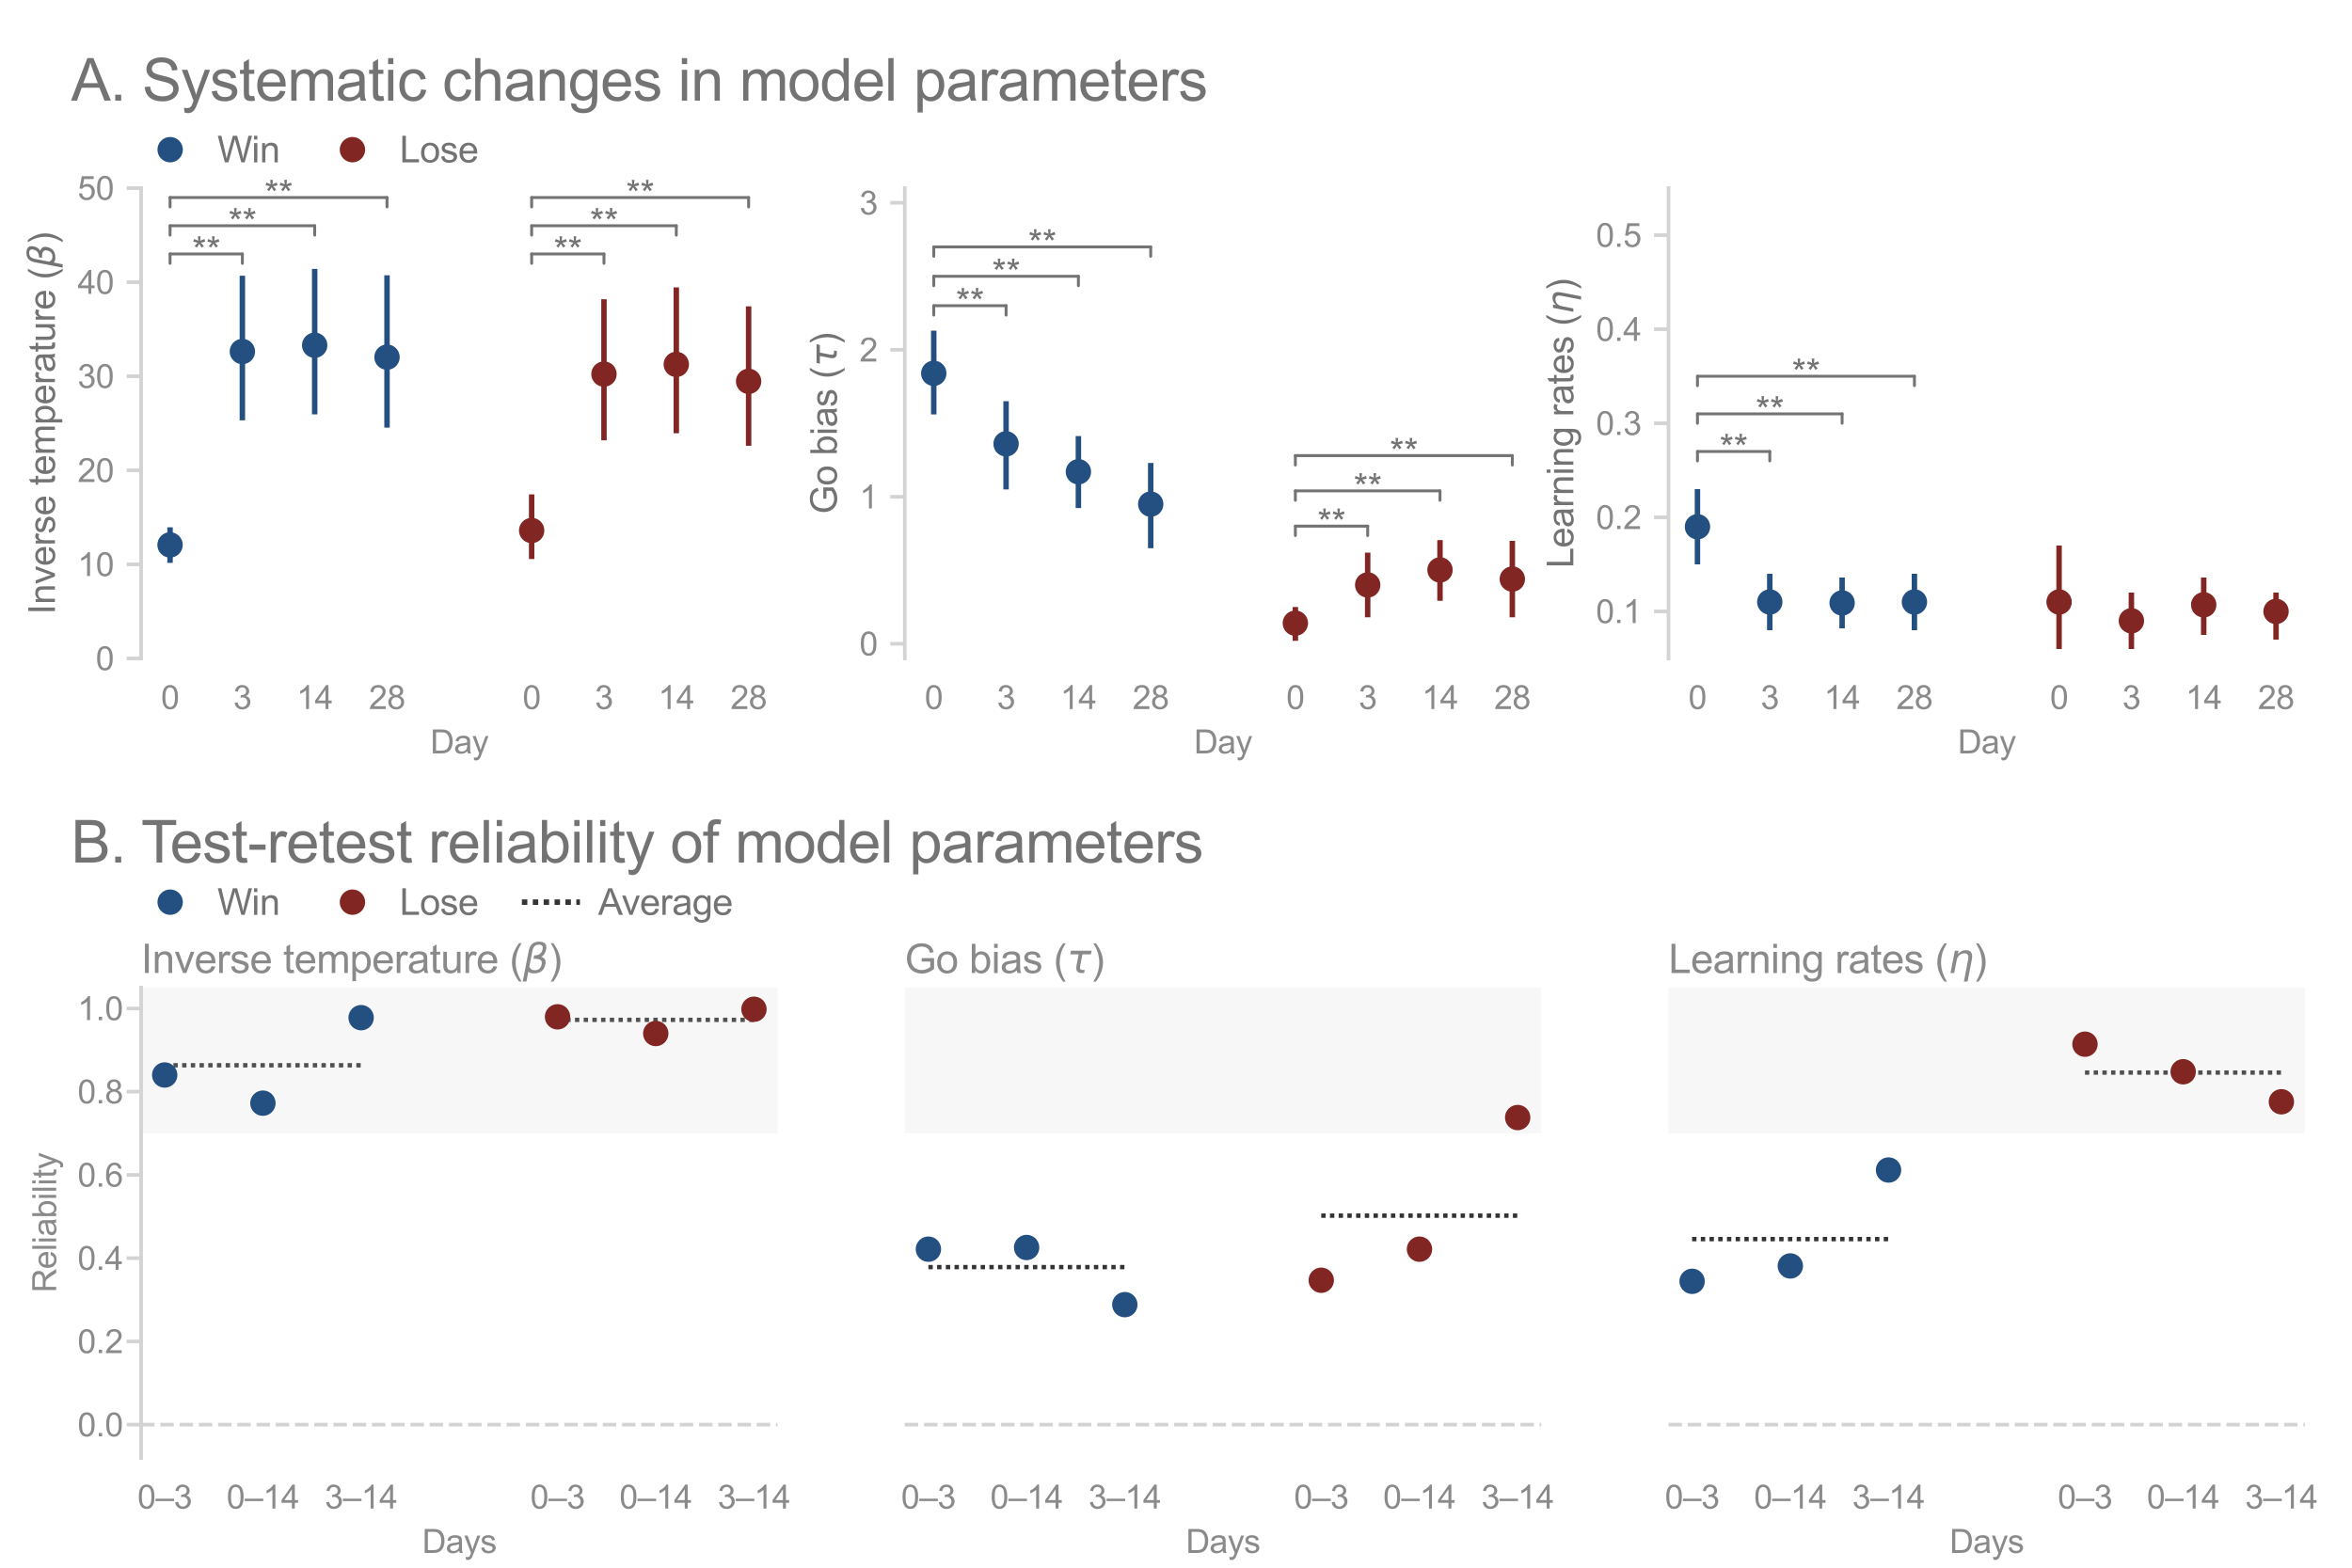 <?xml version="1.0" encoding="utf-8" standalone="no"?>
<!DOCTYPE svg PUBLIC "-//W3C//DTD SVG 1.1//EN"
  "http://www.w3.org/Graphics/SVG/1.1/DTD/svg11.dtd">
<svg xmlns:xlink="http://www.w3.org/1999/xlink" width="648pt" height="432pt" viewBox="0 0 648 432" xmlns="http://www.w3.org/2000/svg" version="1.1">
 <defs>
  <style type="text/css">*{stroke-linejoin: round; stroke-linecap: butt}</style>
 </defs>
 <g id="figure_1">
  <g id="patch_1">
   <path d="M 0 432 
L 648 432 
L 648 0 
L 0 0 
z
" style="fill: #ffffff"/>
  </g>
  <g id="axes_1">
   <g id="patch_2">
    <path d="M 38.88 181.44 
L 214.221 181.44 
L 214.221 51.84 
L 38.88 51.84 
z
" style="fill: #ffffff"/>
   </g>
   <g id="matplotlib.axis_1">
    <g id="xtick_1">
     <g id="text_1">
      <!-- 0 -->
      <g style="fill: #8a8a8a" transform="translate(44.348 195.382) scale(0.09 -0.09)">
       <defs>
        <path id="ArialMT-30" d="M 266 2259 
Q 266 3072 433 3567 
Q 600 4063 929 4331 
Q 1259 4600 1759 4600 
Q 2128 4600 2406 4451 
Q 2684 4303 2865 4023 
Q 3047 3744 3150 3342 
Q 3253 2941 3253 2259 
Q 3253 1453 3087 958 
Q 2922 463 2592 192 
Q 2263 -78 1759 -78 
Q 1097 -78 719 397 
Q 266 969 266 2259 
z
M 844 2259 
Q 844 1131 1108 757 
Q 1372 384 1759 384 
Q 2147 384 2411 759 
Q 2675 1134 2675 2259 
Q 2675 3391 2411 3762 
Q 2147 4134 1753 4134 
Q 1366 4134 1134 3806 
Q 844 3388 844 2259 
z
" transform="scale(0.016)"/>
       </defs>
       <use xlink:href="#ArialMT-30"/>
      </g>
     </g>
    </g>
    <g id="xtick_2">
     <g id="text_2">
      <!-- 3 -->
      <g style="fill: #8a8a8a" transform="translate(64.273 195.382) scale(0.09 -0.09)">
       <defs>
        <path id="ArialMT-33" d="M 269 1209 
L 831 1284 
Q 928 806 1161 595 
Q 1394 384 1728 384 
Q 2125 384 2398 659 
Q 2672 934 2672 1341 
Q 2672 1728 2419 1979 
Q 2166 2231 1775 2231 
Q 1616 2231 1378 2169 
L 1441 2663 
Q 1497 2656 1531 2656 
Q 1891 2656 2178 2843 
Q 2466 3031 2466 3422 
Q 2466 3731 2256 3934 
Q 2047 4138 1716 4138 
Q 1388 4138 1169 3931 
Q 950 3725 888 3313 
L 325 3413 
Q 428 3978 793 4289 
Q 1159 4600 1703 4600 
Q 2078 4600 2393 4439 
Q 2709 4278 2876 4000 
Q 3044 3722 3044 3409 
Q 3044 3113 2884 2869 
Q 2725 2625 2413 2481 
Q 2819 2388 3044 2092 
Q 3269 1797 3269 1353 
Q 3269 753 2831 336 
Q 2394 -81 1725 -81 
Q 1122 -81 723 278 
Q 325 638 269 1209 
z
" transform="scale(0.016)"/>
       </defs>
       <use xlink:href="#ArialMT-33"/>
      </g>
     </g>
    </g>
    <g id="xtick_3">
     <g id="text_3">
      <!-- 14 -->
      <g style="fill: #8a8a8a" transform="translate(81.695 195.382) scale(0.09 -0.09)">
       <defs>
        <path id="ArialMT-31" d="M 2384 0 
L 1822 0 
L 1822 3584 
Q 1619 3391 1289 3197 
Q 959 3003 697 2906 
L 697 3450 
Q 1169 3672 1522 3987 
Q 1875 4303 2022 4600 
L 2384 4600 
L 2384 0 
z
" transform="scale(0.016)"/>
        <path id="ArialMT-34" d="M 2069 0 
L 2069 1097 
L 81 1097 
L 81 1613 
L 2172 4581 
L 2631 4581 
L 2631 1613 
L 3250 1613 
L 3250 1097 
L 2631 1097 
L 2631 0 
L 2069 0 
z
M 2069 1613 
L 2069 3678 
L 634 1613 
L 2069 1613 
z
" transform="scale(0.016)"/>
       </defs>
       <use xlink:href="#ArialMT-31"/>
       <use xlink:href="#ArialMT-34" x="55.615"/>
      </g>
     </g>
    </g>
    <g id="xtick_4">
     <g id="text_4">
      <!-- 28 -->
      <g style="fill: #8a8a8a" transform="translate(101.621 195.382) scale(0.09 -0.09)">
       <defs>
        <path id="ArialMT-32" d="M 3222 541 
L 3222 0 
L 194 0 
Q 188 203 259 391 
Q 375 700 629 1000 
Q 884 1300 1366 1694 
Q 2113 2306 2375 2664 
Q 2638 3022 2638 3341 
Q 2638 3675 2398 3904 
Q 2159 4134 1775 4134 
Q 1369 4134 1125 3890 
Q 881 3647 878 3216 
L 300 3275 
Q 359 3922 746 4261 
Q 1134 4600 1788 4600 
Q 2447 4600 2831 4234 
Q 3216 3869 3216 3328 
Q 3216 3053 3103 2787 
Q 2991 2522 2730 2228 
Q 2469 1934 1863 1422 
Q 1356 997 1212 845 
Q 1069 694 975 541 
L 3222 541 
z
" transform="scale(0.016)"/>
        <path id="ArialMT-38" d="M 1131 2484 
Q 781 2613 612 2850 
Q 444 3088 444 3419 
Q 444 3919 803 4259 
Q 1163 4600 1759 4600 
Q 2359 4600 2725 4251 
Q 3091 3903 3091 3403 
Q 3091 3084 2923 2848 
Q 2756 2613 2416 2484 
Q 2838 2347 3058 2040 
Q 3278 1734 3278 1309 
Q 3278 722 2862 322 
Q 2447 -78 1769 -78 
Q 1091 -78 675 323 
Q 259 725 259 1325 
Q 259 1772 486 2073 
Q 713 2375 1131 2484 
z
M 1019 3438 
Q 1019 3113 1228 2906 
Q 1438 2700 1772 2700 
Q 2097 2700 2305 2904 
Q 2513 3109 2513 3406 
Q 2513 3716 2298 3927 
Q 2084 4138 1766 4138 
Q 1444 4138 1231 3931 
Q 1019 3725 1019 3438 
z
M 838 1322 
Q 838 1081 952 856 
Q 1066 631 1291 507 
Q 1516 384 1775 384 
Q 2178 384 2440 643 
Q 2703 903 2703 1303 
Q 2703 1709 2433 1975 
Q 2163 2241 1756 2241 
Q 1359 2241 1098 1978 
Q 838 1716 838 1322 
z
" transform="scale(0.016)"/>
       </defs>
       <use xlink:href="#ArialMT-32"/>
       <use xlink:href="#ArialMT-38" x="55.615"/>
      </g>
     </g>
    </g>
    <g id="xtick_5">
     <g id="text_5">
      <!-- 0 -->
      <g style="fill: #8a8a8a" transform="translate(143.973 195.382) scale(0.09 -0.09)">
       <use xlink:href="#ArialMT-30"/>
      </g>
     </g>
    </g>
    <g id="xtick_6">
     <g id="text_6">
      <!-- 3 -->
      <g style="fill: #8a8a8a" transform="translate(163.898 195.382) scale(0.09 -0.09)">
       <use xlink:href="#ArialMT-33"/>
      </g>
     </g>
    </g>
    <g id="xtick_7">
     <g id="text_7">
      <!-- 14 -->
      <g style="fill: #8a8a8a" transform="translate(181.321 195.382) scale(0.09 -0.09)">
       <use xlink:href="#ArialMT-31"/>
       <use xlink:href="#ArialMT-34" x="55.615"/>
      </g>
     </g>
    </g>
    <g id="xtick_8">
     <g id="text_8">
      <!-- 28 -->
      <g style="fill: #8a8a8a" transform="translate(201.246 195.382) scale(0.09 -0.09)">
       <use xlink:href="#ArialMT-32"/>
       <use xlink:href="#ArialMT-38" x="55.615"/>
      </g>
     </g>
    </g>
    <g id="text_9">
     <!-- Day -->
     <g style="fill: #8a8a8a" transform="translate(118.548 207.613) scale(0.09 -0.09)">
      <defs>
       <path id="ArialMT-44" d="M 494 0 
L 494 4581 
L 2072 4581 
Q 2606 4581 2888 4516 
Q 3281 4425 3559 4188 
Q 3922 3881 4101 3404 
Q 4281 2928 4281 2316 
Q 4281 1794 4159 1391 
Q 4038 988 3847 723 
Q 3656 459 3429 307 
Q 3203 156 2883 78 
Q 2563 0 2147 0 
L 494 0 
z
M 1100 541 
L 2078 541 
Q 2531 541 2789 625 
Q 3047 709 3200 863 
Q 3416 1078 3536 1442 
Q 3656 1806 3656 2325 
Q 3656 3044 3420 3430 
Q 3184 3816 2847 3947 
Q 2603 4041 2063 4041 
L 1100 4041 
L 1100 541 
z
" transform="scale(0.016)"/>
       <path id="ArialMT-61" d="M 2588 409 
Q 2275 144 1986 34 
Q 1697 -75 1366 -75 
Q 819 -75 525 192 
Q 231 459 231 875 
Q 231 1119 342 1320 
Q 453 1522 633 1644 
Q 813 1766 1038 1828 
Q 1203 1872 1538 1913 
Q 2219 1994 2541 2106 
Q 2544 2222 2544 2253 
Q 2544 2597 2384 2738 
Q 2169 2928 1744 2928 
Q 1347 2928 1158 2789 
Q 969 2650 878 2297 
L 328 2372 
Q 403 2725 575 2942 
Q 747 3159 1072 3276 
Q 1397 3394 1825 3394 
Q 2250 3394 2515 3294 
Q 2781 3194 2906 3042 
Q 3031 2891 3081 2659 
Q 3109 2516 3109 2141 
L 3109 1391 
Q 3109 606 3145 398 
Q 3181 191 3288 0 
L 2700 0 
Q 2613 175 2588 409 
z
M 2541 1666 
Q 2234 1541 1622 1453 
Q 1275 1403 1131 1340 
Q 988 1278 909 1158 
Q 831 1038 831 891 
Q 831 666 1001 516 
Q 1172 366 1500 366 
Q 1825 366 2078 508 
Q 2331 650 2450 897 
Q 2541 1088 2541 1459 
L 2541 1666 
z
" transform="scale(0.016)"/>
       <path id="ArialMT-79" d="M 397 -1278 
L 334 -750 
Q 519 -800 656 -800 
Q 844 -800 956 -737 
Q 1069 -675 1141 -563 
Q 1194 -478 1313 -144 
Q 1328 -97 1363 -6 
L 103 3319 
L 709 3319 
L 1400 1397 
Q 1534 1031 1641 628 
Q 1738 1016 1872 1384 
L 2581 3319 
L 3144 3319 
L 1881 -56 
Q 1678 -603 1566 -809 
Q 1416 -1088 1222 -1217 
Q 1028 -1347 759 -1347 
Q 597 -1347 397 -1278 
z
" transform="scale(0.016)"/>
      </defs>
      <use xlink:href="#ArialMT-44"/>
      <use xlink:href="#ArialMT-61" x="72.217"/>
      <use xlink:href="#ArialMT-79" x="127.832"/>
     </g>
    </g>
   </g>
   <g id="matplotlib.axis_2">
    <g id="ytick_1">
     <g id="line2d_1">
      <defs>
       <path id="mbc119a6395" d="M 0 0 
L -4 0 
" style="stroke: #d3d3d3"/>
      </defs>
      <g>
       <use xlink:href="#mbc119a6395" x="38.88" y="181.44" style="fill: #d3d3d3; stroke: #d3d3d3"/>
      </g>
     </g>
     <g id="text_10">
      <!-- 0 -->
      <g style="fill: #8a8a8a" transform="translate(26.375 184.661) scale(0.09 -0.09)">
       <use xlink:href="#ArialMT-30"/>
      </g>
     </g>
    </g>
    <g id="ytick_2">
     <g id="line2d_2">
      <g>
       <use xlink:href="#mbc119a6395" x="38.88" y="155.52" style="fill: #d3d3d3; stroke: #d3d3d3"/>
      </g>
     </g>
     <g id="text_11">
      <!-- 10 -->
      <g style="fill: #8a8a8a" transform="translate(21.37 158.741) scale(0.09 -0.09)">
       <use xlink:href="#ArialMT-31"/>
       <use xlink:href="#ArialMT-30" x="55.615"/>
      </g>
     </g>
    </g>
    <g id="ytick_3">
     <g id="line2d_3">
      <g>
       <use xlink:href="#mbc119a6395" x="38.88" y="129.6" style="fill: #d3d3d3; stroke: #d3d3d3"/>
      </g>
     </g>
     <g id="text_12">
      <!-- 20 -->
      <g style="fill: #8a8a8a" transform="translate(21.37 132.821) scale(0.09 -0.09)">
       <use xlink:href="#ArialMT-32"/>
       <use xlink:href="#ArialMT-30" x="55.615"/>
      </g>
     </g>
    </g>
    <g id="ytick_4">
     <g id="line2d_4">
      <g>
       <use xlink:href="#mbc119a6395" x="38.88" y="103.68" style="fill: #d3d3d3; stroke: #d3d3d3"/>
      </g>
     </g>
     <g id="text_13">
      <!-- 30 -->
      <g style="fill: #8a8a8a" transform="translate(21.37 106.901) scale(0.09 -0.09)">
       <use xlink:href="#ArialMT-33"/>
       <use xlink:href="#ArialMT-30" x="55.615"/>
      </g>
     </g>
    </g>
    <g id="ytick_5">
     <g id="line2d_5">
      <g>
       <use xlink:href="#mbc119a6395" x="38.88" y="77.76" style="fill: #d3d3d3; stroke: #d3d3d3"/>
      </g>
     </g>
     <g id="text_14">
      <!-- 40 -->
      <g style="fill: #8a8a8a" transform="translate(21.37 80.981) scale(0.09 -0.09)">
       <use xlink:href="#ArialMT-34"/>
       <use xlink:href="#ArialMT-30" x="55.615"/>
      </g>
     </g>
    </g>
    <g id="ytick_6">
     <g id="line2d_6">
      <g>
       <use xlink:href="#mbc119a6395" x="38.88" y="51.84" style="fill: #d3d3d3; stroke: #d3d3d3"/>
      </g>
     </g>
     <g id="text_15">
      <!-- 50 -->
      <g style="fill: #8a8a8a" transform="translate(21.37 55.061) scale(0.09 -0.09)">
       <defs>
        <path id="ArialMT-35" d="M 266 1200 
L 856 1250 
Q 922 819 1161 601 
Q 1400 384 1738 384 
Q 2144 384 2425 690 
Q 2706 997 2706 1503 
Q 2706 1984 2436 2262 
Q 2166 2541 1728 2541 
Q 1456 2541 1237 2417 
Q 1019 2294 894 2097 
L 366 2166 
L 809 4519 
L 3088 4519 
L 3088 3981 
L 1259 3981 
L 1013 2750 
Q 1425 3038 1878 3038 
Q 2478 3038 2890 2622 
Q 3303 2206 3303 1553 
Q 3303 931 2941 478 
Q 2500 -78 1738 -78 
Q 1113 -78 717 272 
Q 322 622 266 1200 
z
" transform="scale(0.016)"/>
       </defs>
       <use xlink:href="#ArialMT-35"/>
       <use xlink:href="#ArialMT-30" x="55.615"/>
      </g>
     </g>
    </g>
    <g id="text_16">
     <!-- Inverse temperature ($\beta$) -->
     <g style="fill: #737373" transform="translate(15.17 169.34) rotate(-90) scale(0.1 -0.1)">
      <defs>
       <path id="ArialMT-49" d="M 597 0 
L 597 4581 
L 1203 4581 
L 1203 0 
L 597 0 
z
" transform="scale(0.016)"/>
       <path id="ArialMT-6e" d="M 422 0 
L 422 3319 
L 928 3319 
L 928 2847 
Q 1294 3394 1984 3394 
Q 2284 3394 2536 3286 
Q 2788 3178 2913 3003 
Q 3038 2828 3088 2588 
Q 3119 2431 3119 2041 
L 3119 0 
L 2556 0 
L 2556 2019 
Q 2556 2363 2490 2533 
Q 2425 2703 2258 2804 
Q 2091 2906 1866 2906 
Q 1506 2906 1245 2678 
Q 984 2450 984 1813 
L 984 0 
L 422 0 
z
" transform="scale(0.016)"/>
       <path id="ArialMT-76" d="M 1344 0 
L 81 3319 
L 675 3319 
L 1388 1331 
Q 1503 1009 1600 663 
Q 1675 925 1809 1294 
L 2547 3319 
L 3125 3319 
L 1869 0 
L 1344 0 
z
" transform="scale(0.016)"/>
       <path id="ArialMT-65" d="M 2694 1069 
L 3275 997 
Q 3138 488 2766 206 
Q 2394 -75 1816 -75 
Q 1088 -75 661 373 
Q 234 822 234 1631 
Q 234 2469 665 2931 
Q 1097 3394 1784 3394 
Q 2450 3394 2872 2941 
Q 3294 2488 3294 1666 
Q 3294 1616 3291 1516 
L 816 1516 
Q 847 969 1125 678 
Q 1403 388 1819 388 
Q 2128 388 2347 550 
Q 2566 713 2694 1069 
z
M 847 1978 
L 2700 1978 
Q 2663 2397 2488 2606 
Q 2219 2931 1791 2931 
Q 1403 2931 1139 2672 
Q 875 2413 847 1978 
z
" transform="scale(0.016)"/>
       <path id="ArialMT-72" d="M 416 0 
L 416 3319 
L 922 3319 
L 922 2816 
Q 1116 3169 1280 3281 
Q 1444 3394 1641 3394 
Q 1925 3394 2219 3213 
L 2025 2691 
Q 1819 2813 1613 2813 
Q 1428 2813 1281 2702 
Q 1134 2591 1072 2394 
Q 978 2094 978 1738 
L 978 0 
L 416 0 
z
" transform="scale(0.016)"/>
       <path id="ArialMT-73" d="M 197 991 
L 753 1078 
Q 800 744 1014 566 
Q 1228 388 1613 388 
Q 2000 388 2187 545 
Q 2375 703 2375 916 
Q 2375 1106 2209 1216 
Q 2094 1291 1634 1406 
Q 1016 1563 777 1677 
Q 538 1791 414 1992 
Q 291 2194 291 2438 
Q 291 2659 392 2848 
Q 494 3038 669 3163 
Q 800 3259 1026 3326 
Q 1253 3394 1513 3394 
Q 1903 3394 2198 3281 
Q 2494 3169 2634 2976 
Q 2775 2784 2828 2463 
L 2278 2388 
Q 2241 2644 2061 2787 
Q 1881 2931 1553 2931 
Q 1166 2931 1000 2803 
Q 834 2675 834 2503 
Q 834 2394 903 2306 
Q 972 2216 1119 2156 
Q 1203 2125 1616 2013 
Q 2213 1853 2448 1751 
Q 2684 1650 2818 1456 
Q 2953 1263 2953 975 
Q 2953 694 2789 445 
Q 2625 197 2315 61 
Q 2006 -75 1616 -75 
Q 969 -75 630 194 
Q 291 463 197 991 
z
" transform="scale(0.016)"/>
       <path id="ArialMT-20" transform="scale(0.016)"/>
       <path id="ArialMT-74" d="M 1650 503 
L 1731 6 
Q 1494 -44 1306 -44 
Q 1000 -44 831 53 
Q 663 150 594 308 
Q 525 466 525 972 
L 525 2881 
L 113 2881 
L 113 3319 
L 525 3319 
L 525 4141 
L 1084 4478 
L 1084 3319 
L 1650 3319 
L 1650 2881 
L 1084 2881 
L 1084 941 
Q 1084 700 1114 631 
Q 1144 563 1211 522 
Q 1278 481 1403 481 
Q 1497 481 1650 503 
z
" transform="scale(0.016)"/>
       <path id="ArialMT-6d" d="M 422 0 
L 422 3319 
L 925 3319 
L 925 2853 
Q 1081 3097 1340 3245 
Q 1600 3394 1931 3394 
Q 2300 3394 2536 3241 
Q 2772 3088 2869 2813 
Q 3263 3394 3894 3394 
Q 4388 3394 4653 3120 
Q 4919 2847 4919 2278 
L 4919 0 
L 4359 0 
L 4359 2091 
Q 4359 2428 4304 2576 
Q 4250 2725 4106 2815 
Q 3963 2906 3769 2906 
Q 3419 2906 3187 2673 
Q 2956 2441 2956 1928 
L 2956 0 
L 2394 0 
L 2394 2156 
Q 2394 2531 2256 2718 
Q 2119 2906 1806 2906 
Q 1569 2906 1367 2781 
Q 1166 2656 1075 2415 
Q 984 2175 984 1722 
L 984 0 
L 422 0 
z
" transform="scale(0.016)"/>
       <path id="ArialMT-70" d="M 422 -1272 
L 422 3319 
L 934 3319 
L 934 2888 
Q 1116 3141 1344 3267 
Q 1572 3394 1897 3394 
Q 2322 3394 2647 3175 
Q 2972 2956 3137 2557 
Q 3303 2159 3303 1684 
Q 3303 1175 3120 767 
Q 2938 359 2589 142 
Q 2241 -75 1856 -75 
Q 1575 -75 1351 44 
Q 1128 163 984 344 
L 984 -1272 
L 422 -1272 
z
M 931 1641 
Q 931 1000 1190 694 
Q 1450 388 1819 388 
Q 2194 388 2461 705 
Q 2728 1022 2728 1688 
Q 2728 2322 2467 2637 
Q 2206 2953 1844 2953 
Q 1484 2953 1207 2617 
Q 931 2281 931 1641 
z
" transform="scale(0.016)"/>
       <path id="ArialMT-75" d="M 2597 0 
L 2597 488 
Q 2209 -75 1544 -75 
Q 1250 -75 995 37 
Q 741 150 617 320 
Q 494 491 444 738 
Q 409 903 409 1263 
L 409 3319 
L 972 3319 
L 972 1478 
Q 972 1038 1006 884 
Q 1059 663 1231 536 
Q 1403 409 1656 409 
Q 1909 409 2131 539 
Q 2353 669 2445 892 
Q 2538 1116 2538 1541 
L 2538 3319 
L 3100 3319 
L 3100 0 
L 2597 0 
z
" transform="scale(0.016)"/>
       <path id="ArialMT-28" d="M 1497 -1347 
Q 1031 -759 709 28 
Q 388 816 388 1659 
Q 388 2403 628 3084 
Q 909 3875 1497 4659 
L 1900 4659 
Q 1522 4009 1400 3731 
Q 1209 3300 1100 2831 
Q 966 2247 966 1656 
Q 966 153 1900 -1347 
L 1497 -1347 
z
" transform="scale(0.016)"/>
       <path id="DejaVuSans-Oblique-3b2" d="M 872 216 
L 572 -1331 
L -6 -1331 
L 928 3478 
Q 1206 4903 2538 4903 
Q 3888 4903 3659 3700 
Q 3503 2844 2894 2531 
Q 3713 2250 3553 1416 
Q 3272 -69 1759 -66 
Q 1097 -63 872 216 
z
M 1019 966 
Q 1259 422 1875 425 
Q 2775 425 2966 1406 
Q 3138 2288 1675 2219 
L 1778 2750 
Q 2909 2731 3106 3750 
Q 3241 4438 2509 4434 
Q 1691 4434 1503 3459 
L 1019 966 
z
" transform="scale(0.016)"/>
       <path id="ArialMT-29" d="M 791 -1347 
L 388 -1347 
Q 1322 153 1322 1656 
Q 1322 2244 1188 2822 
Q 1081 3291 891 3722 
Q 769 4003 388 4659 
L 791 4659 
Q 1378 3875 1659 3084 
Q 1900 2403 1900 1659 
Q 1900 816 1576 28 
Q 1253 -759 791 -1347 
z
" transform="scale(0.016)"/>
      </defs>
      <use xlink:href="#ArialMT-49" transform="translate(0 0.391)"/>
      <use xlink:href="#ArialMT-6e" transform="translate(27.783 0.391)"/>
      <use xlink:href="#ArialMT-76" transform="translate(83.398 0.391)"/>
      <use xlink:href="#ArialMT-65" transform="translate(133.398 0.391)"/>
      <use xlink:href="#ArialMT-72" transform="translate(189.014 0.391)"/>
      <use xlink:href="#ArialMT-73" transform="translate(222.314 0.391)"/>
      <use xlink:href="#ArialMT-65" transform="translate(272.314 0.391)"/>
      <use xlink:href="#ArialMT-20" transform="translate(327.93 0.391)"/>
      <use xlink:href="#ArialMT-74" transform="translate(355.713 0.391)"/>
      <use xlink:href="#ArialMT-65" transform="translate(383.496 0.391)"/>
      <use xlink:href="#ArialMT-6d" transform="translate(439.111 0.391)"/>
      <use xlink:href="#ArialMT-70" transform="translate(522.412 0.391)"/>
      <use xlink:href="#ArialMT-65" transform="translate(578.027 0.391)"/>
      <use xlink:href="#ArialMT-72" transform="translate(633.643 0.391)"/>
      <use xlink:href="#ArialMT-61" transform="translate(666.943 0.391)"/>
      <use xlink:href="#ArialMT-74" transform="translate(722.559 0.391)"/>
      <use xlink:href="#ArialMT-75" transform="translate(750.342 0.391)"/>
      <use xlink:href="#ArialMT-72" transform="translate(805.957 0.391)"/>
      <use xlink:href="#ArialMT-65" transform="translate(839.258 0.391)"/>
      <use xlink:href="#ArialMT-20" transform="translate(894.873 0.391)"/>
      <use xlink:href="#ArialMT-28" transform="translate(922.656 0.391)"/>
      <use xlink:href="#DejaVuSans-Oblique-3b2" transform="translate(955.957 0.391)"/>
      <use xlink:href="#ArialMT-29" transform="translate(1019.775 0.391)"/>
     </g>
    </g>
   </g>
   <g id="LineCollection_1">
    <path d="M 46.85 155.105 
L 46.85 145.308 
" clip-path="url(#pca478d831a)" style="fill: none; stroke: #234f81; stroke-width: 1.5"/>
   </g>
   <g id="LineCollection_2">
    <path d="M 66.775 115.836 
L 66.775 75.972 
" clip-path="url(#pca478d831a)" style="fill: none; stroke: #234f81; stroke-width: 1.5"/>
   </g>
   <g id="LineCollection_3">
    <path d="M 86.7 114.18 
L 86.7 74.1 
" clip-path="url(#pca478d831a)" style="fill: none; stroke: #234f81; stroke-width: 1.5"/>
   </g>
   <g id="LineCollection_4">
    <path d="M 106.625 117.832 
L 106.625 75.868 
" clip-path="url(#pca478d831a)" style="fill: none; stroke: #234f81; stroke-width: 1.5"/>
   </g>
   <g id="LineCollection_5">
    <path d="M 146.476 154.043 
L 146.476 136.236 
" clip-path="url(#pca478d831a)" style="fill: none; stroke: #812623; stroke-width: 1.5"/>
   </g>
   <g id="LineCollection_6">
    <path d="M 166.401 121.332 
L 166.401 82.452 
" clip-path="url(#pca478d831a)" style="fill: none; stroke: #812623; stroke-width: 1.5"/>
   </g>
   <g id="LineCollection_7">
    <path d="M 186.326 119.385 
L 186.326 79.193 
" clip-path="url(#pca478d831a)" style="fill: none; stroke: #812623; stroke-width: 1.5"/>
   </g>
   <g id="LineCollection_8">
    <path d="M 206.251 122.835 
L 206.251 84.421 
" clip-path="url(#pca478d831a)" style="fill: none; stroke: #812623; stroke-width: 1.5"/>
   </g>
   <g id="line2d_7">
    <path d="M 46.85 69.984 
L 66.775 69.984 
" clip-path="url(#pca478d831a)" style="fill: none; stroke: #737373; stroke-width: 0.8; stroke-linecap: round"/>
   </g>
   <g id="line2d_8">
    <path d="M 46.85 72.576 
L 46.85 69.984 
" clip-path="url(#pca478d831a)" style="fill: none; stroke: #737373; stroke-width: 0.8; stroke-linecap: round"/>
   </g>
   <g id="line2d_9">
    <path d="M 66.775 72.576 
L 66.775 69.984 
" clip-path="url(#pca478d831a)" style="fill: none; stroke: #737373; stroke-width: 0.8; stroke-linecap: round"/>
   </g>
   <g id="line2d_10">
    <path d="M 46.85 62.208 
L 86.7 62.208 
" clip-path="url(#pca478d831a)" style="fill: none; stroke: #737373; stroke-width: 0.8; stroke-linecap: round"/>
   </g>
   <g id="line2d_11">
    <path d="M 46.85 64.8 
L 46.85 62.208 
" clip-path="url(#pca478d831a)" style="fill: none; stroke: #737373; stroke-width: 0.8; stroke-linecap: round"/>
   </g>
   <g id="line2d_12">
    <path d="M 86.7 64.8 
L 86.7 62.208 
" clip-path="url(#pca478d831a)" style="fill: none; stroke: #737373; stroke-width: 0.8; stroke-linecap: round"/>
   </g>
   <g id="line2d_13">
    <path d="M 46.85 54.432 
L 106.625 54.432 
" clip-path="url(#pca478d831a)" style="fill: none; stroke: #737373; stroke-width: 0.8; stroke-linecap: round"/>
   </g>
   <g id="line2d_14">
    <path d="M 46.85 57.024 
L 46.85 54.432 
" clip-path="url(#pca478d831a)" style="fill: none; stroke: #737373; stroke-width: 0.8; stroke-linecap: round"/>
   </g>
   <g id="line2d_15">
    <path d="M 106.625 57.024 
L 106.625 54.432 
" clip-path="url(#pca478d831a)" style="fill: none; stroke: #737373; stroke-width: 0.8; stroke-linecap: round"/>
   </g>
   <g id="line2d_16">
    <path d="M 146.476 69.984 
L 166.401 69.984 
" clip-path="url(#pca478d831a)" style="fill: none; stroke: #737373; stroke-width: 0.8; stroke-linecap: round"/>
   </g>
   <g id="line2d_17">
    <path d="M 146.476 72.576 
L 146.476 69.984 
" clip-path="url(#pca478d831a)" style="fill: none; stroke: #737373; stroke-width: 0.8; stroke-linecap: round"/>
   </g>
   <g id="line2d_18">
    <path d="M 166.401 72.576 
L 166.401 69.984 
" clip-path="url(#pca478d831a)" style="fill: none; stroke: #737373; stroke-width: 0.8; stroke-linecap: round"/>
   </g>
   <g id="line2d_19">
    <path d="M 146.476 62.208 
L 186.326 62.208 
" clip-path="url(#pca478d831a)" style="fill: none; stroke: #737373; stroke-width: 0.8; stroke-linecap: round"/>
   </g>
   <g id="line2d_20">
    <path d="M 146.476 64.8 
L 146.476 62.208 
" clip-path="url(#pca478d831a)" style="fill: none; stroke: #737373; stroke-width: 0.8; stroke-linecap: round"/>
   </g>
   <g id="line2d_21">
    <path d="M 186.326 64.8 
L 186.326 62.208 
" clip-path="url(#pca478d831a)" style="fill: none; stroke: #737373; stroke-width: 0.8; stroke-linecap: round"/>
   </g>
   <g id="line2d_22">
    <path d="M 146.476 54.432 
L 206.251 54.432 
" clip-path="url(#pca478d831a)" style="fill: none; stroke: #737373; stroke-width: 0.8; stroke-linecap: round"/>
   </g>
   <g id="line2d_23">
    <path d="M 146.476 57.024 
L 146.476 54.432 
" clip-path="url(#pca478d831a)" style="fill: none; stroke: #737373; stroke-width: 0.8; stroke-linecap: round"/>
   </g>
   <g id="line2d_24">
    <path d="M 206.251 57.024 
L 206.251 54.432 
" clip-path="url(#pca478d831a)" style="fill: none; stroke: #737373; stroke-width: 0.8; stroke-linecap: round"/>
   </g>
   <g id="line2d_25">
    <defs>
     <path id="mfde0a3f78c" d="M 0 3 
C 0.796 3 1.559 2.684 2.121 2.121 
C 2.684 1.559 3 0.796 3 0 
C 3 -0.796 2.684 -1.559 2.121 -2.121 
C 1.559 -2.684 0.796 -3 0 -3 
C -0.796 -3 -1.559 -2.684 -2.121 -2.121 
C -2.684 -1.559 -3 -0.796 -3 0 
C -3 0.796 -2.684 1.559 -2.121 2.121 
C -1.559 2.684 -0.796 3 0 3 
z
" style="stroke: #234f81"/>
    </defs>
    <g clip-path="url(#pca478d831a)">
     <use xlink:href="#mfde0a3f78c" x="46.85" y="150.155" style="fill: #234f81; stroke: #234f81"/>
    </g>
   </g>
   <g id="line2d_26">
    <g clip-path="url(#pca478d831a)">
     <use xlink:href="#mfde0a3f78c" x="66.775" y="96.863" style="fill: #234f81; stroke: #234f81"/>
    </g>
   </g>
   <g id="line2d_27">
    <g clip-path="url(#pca478d831a)">
     <use xlink:href="#mfde0a3f78c" x="86.7" y="95.137" style="fill: #234f81; stroke: #234f81"/>
    </g>
   </g>
   <g id="line2d_28">
    <g clip-path="url(#pca478d831a)">
     <use xlink:href="#mfde0a3f78c" x="106.625" y="98.418" style="fill: #234f81; stroke: #234f81"/>
    </g>
   </g>
   <g id="line2d_29">
    <defs>
     <path id="m19182009f2" d="M 0 3 
C 0.796 3 1.559 2.684 2.121 2.121 
C 2.684 1.559 3 0.796 3 0 
C 3 -0.796 2.684 -1.559 2.121 -2.121 
C 1.559 -2.684 0.796 -3 0 -3 
C -0.796 -3 -1.559 -2.684 -2.121 -2.121 
C -2.684 -1.559 -3 -0.796 -3 0 
C -3 0.796 -2.684 1.559 -2.121 2.121 
C -1.559 2.684 -0.796 3 0 3 
z
" style="stroke: #812623"/>
    </defs>
    <g clip-path="url(#pca478d831a)">
     <use xlink:href="#m19182009f2" x="146.476" y="146.189" style="fill: #812623; stroke: #812623"/>
    </g>
   </g>
   <g id="line2d_30">
    <g clip-path="url(#pca478d831a)">
     <use xlink:href="#m19182009f2" x="166.401" y="103.084" style="fill: #812623; stroke: #812623"/>
    </g>
   </g>
   <g id="line2d_31">
    <g clip-path="url(#pca478d831a)">
     <use xlink:href="#m19182009f2" x="186.326" y="100.409" style="fill: #812623; stroke: #812623"/>
    </g>
   </g>
   <g id="line2d_32">
    <g clip-path="url(#pca478d831a)">
     <use xlink:href="#m19182009f2" x="206.251" y="105.08" style="fill: #812623; stroke: #812623"/>
    </g>
   </g>
   <g id="line2d_33"/>
   <g id="line2d_34"/>
   <g id="patch_3">
    <path d="M 38.88 181.44 
L 38.88 51.84 
" style="fill: none; stroke: #d3d3d3; stroke-linejoin: miter; stroke-linecap: square"/>
   </g>
   <g id="text_17">
    <!-- ** -->
    <g style="fill: #737373" transform="translate(52.92 72.569) scale(0.1 -0.1)">
     <defs>
      <path id="ArialMT-2a" d="M 200 3741 
L 344 4184 
Q 841 4009 1066 3881 
Q 1006 4447 1003 4659 
L 1456 4659 
Q 1447 4350 1384 3884 
Q 1706 4047 2122 4184 
L 2266 3741 
Q 1869 3609 1488 3566 
Q 1678 3400 2025 2975 
L 1650 2709 
Q 1469 2956 1222 3381 
Q 991 2941 816 2709 
L 447 2975 
Q 809 3422 966 3566 
Q 563 3644 200 3741 
z
" transform="scale(0.016)"/>
     </defs>
     <use xlink:href="#ArialMT-2a"/>
     <use xlink:href="#ArialMT-2a" x="38.916"/>
    </g>
   </g>
   <g id="text_18">
    <!-- ** -->
    <g style="fill: #737373" transform="translate(62.883 64.793) scale(0.1 -0.1)">
     <use xlink:href="#ArialMT-2a"/>
     <use xlink:href="#ArialMT-2a" x="38.916"/>
    </g>
   </g>
   <g id="text_19">
    <!-- ** -->
    <g style="fill: #737373" transform="translate(72.846 57.017) scale(0.1 -0.1)">
     <use xlink:href="#ArialMT-2a"/>
     <use xlink:href="#ArialMT-2a" x="38.916"/>
    </g>
   </g>
   <g id="text_20">
    <!-- ** -->
    <g style="fill: #737373" transform="translate(152.546 72.569) scale(0.1 -0.1)">
     <use xlink:href="#ArialMT-2a"/>
     <use xlink:href="#ArialMT-2a" x="38.916"/>
    </g>
   </g>
   <g id="text_21">
    <!-- ** -->
    <g style="fill: #737373" transform="translate(162.509 64.793) scale(0.1 -0.1)">
     <use xlink:href="#ArialMT-2a"/>
     <use xlink:href="#ArialMT-2a" x="38.916"/>
    </g>
   </g>
   <g id="text_22">
    <!-- ** -->
    <g style="fill: #737373" transform="translate(172.471 57.017) scale(0.1 -0.1)">
     <use xlink:href="#ArialMT-2a"/>
     <use xlink:href="#ArialMT-2a" x="38.916"/>
    </g>
   </g>
   <g id="text_23">
    <!-- A. Systematic changes in model parameters -->
    <g style="fill: #737373" transform="translate(19.592 27.736) scale(0.16 -0.16)">
     <defs>
      <path id="ArialMT-41" d="M -9 0 
L 1750 4581 
L 2403 4581 
L 4278 0 
L 3588 0 
L 3053 1388 
L 1138 1388 
L 634 0 
L -9 0 
z
M 1313 1881 
L 2866 1881 
L 2388 3150 
Q 2169 3728 2063 4100 
Q 1975 3659 1816 3225 
L 1313 1881 
z
" transform="scale(0.016)"/>
      <path id="ArialMT-2e" d="M 581 0 
L 581 641 
L 1222 641 
L 1222 0 
L 581 0 
z
" transform="scale(0.016)"/>
      <path id="ArialMT-53" d="M 288 1472 
L 859 1522 
Q 900 1178 1048 958 
Q 1197 738 1509 602 
Q 1822 466 2213 466 
Q 2559 466 2825 569 
Q 3091 672 3220 851 
Q 3350 1031 3350 1244 
Q 3350 1459 3225 1620 
Q 3100 1781 2813 1891 
Q 2628 1963 1997 2114 
Q 1366 2266 1113 2400 
Q 784 2572 623 2826 
Q 463 3081 463 3397 
Q 463 3744 659 4045 
Q 856 4347 1234 4503 
Q 1613 4659 2075 4659 
Q 2584 4659 2973 4495 
Q 3363 4331 3572 4012 
Q 3781 3694 3797 3291 
L 3216 3247 
Q 3169 3681 2898 3903 
Q 2628 4125 2100 4125 
Q 1550 4125 1298 3923 
Q 1047 3722 1047 3438 
Q 1047 3191 1225 3031 
Q 1400 2872 2139 2705 
Q 2878 2538 3153 2413 
Q 3553 2228 3743 1945 
Q 3934 1663 3934 1294 
Q 3934 928 3725 604 
Q 3516 281 3123 101 
Q 2731 -78 2241 -78 
Q 1619 -78 1198 103 
Q 778 284 539 648 
Q 300 1013 288 1472 
z
" transform="scale(0.016)"/>
      <path id="ArialMT-69" d="M 425 3934 
L 425 4581 
L 988 4581 
L 988 3934 
L 425 3934 
z
M 425 0 
L 425 3319 
L 988 3319 
L 988 0 
L 425 0 
z
" transform="scale(0.016)"/>
      <path id="ArialMT-63" d="M 2588 1216 
L 3141 1144 
Q 3050 572 2676 248 
Q 2303 -75 1759 -75 
Q 1078 -75 664 370 
Q 250 816 250 1647 
Q 250 2184 428 2587 
Q 606 2991 970 3192 
Q 1334 3394 1763 3394 
Q 2303 3394 2647 3120 
Q 2991 2847 3088 2344 
L 2541 2259 
Q 2463 2594 2264 2762 
Q 2066 2931 1784 2931 
Q 1359 2931 1093 2626 
Q 828 2322 828 1663 
Q 828 994 1084 691 
Q 1341 388 1753 388 
Q 2084 388 2306 591 
Q 2528 794 2588 1216 
z
" transform="scale(0.016)"/>
      <path id="ArialMT-68" d="M 422 0 
L 422 4581 
L 984 4581 
L 984 2938 
Q 1378 3394 1978 3394 
Q 2347 3394 2619 3248 
Q 2891 3103 3008 2847 
Q 3125 2591 3125 2103 
L 3125 0 
L 2563 0 
L 2563 2103 
Q 2563 2525 2380 2717 
Q 2197 2909 1863 2909 
Q 1613 2909 1392 2779 
Q 1172 2650 1078 2428 
Q 984 2206 984 1816 
L 984 0 
L 422 0 
z
" transform="scale(0.016)"/>
      <path id="ArialMT-67" d="M 319 -275 
L 866 -356 
Q 900 -609 1056 -725 
Q 1266 -881 1628 -881 
Q 2019 -881 2231 -725 
Q 2444 -569 2519 -288 
Q 2563 -116 2559 434 
Q 2191 0 1641 0 
Q 956 0 581 494 
Q 206 988 206 1678 
Q 206 2153 378 2554 
Q 550 2956 876 3175 
Q 1203 3394 1644 3394 
Q 2231 3394 2613 2919 
L 2613 3319 
L 3131 3319 
L 3131 450 
Q 3131 -325 2973 -648 
Q 2816 -972 2473 -1159 
Q 2131 -1347 1631 -1347 
Q 1038 -1347 672 -1080 
Q 306 -813 319 -275 
z
M 784 1719 
Q 784 1066 1043 766 
Q 1303 466 1694 466 
Q 2081 466 2343 764 
Q 2606 1063 2606 1700 
Q 2606 2309 2336 2618 
Q 2066 2928 1684 2928 
Q 1309 2928 1046 2623 
Q 784 2319 784 1719 
z
" transform="scale(0.016)"/>
      <path id="ArialMT-6f" d="M 213 1659 
Q 213 2581 725 3025 
Q 1153 3394 1769 3394 
Q 2453 3394 2887 2945 
Q 3322 2497 3322 1706 
Q 3322 1066 3130 698 
Q 2938 331 2570 128 
Q 2203 -75 1769 -75 
Q 1072 -75 642 372 
Q 213 819 213 1659 
z
M 791 1659 
Q 791 1022 1069 705 
Q 1347 388 1769 388 
Q 2188 388 2466 706 
Q 2744 1025 2744 1678 
Q 2744 2294 2464 2611 
Q 2184 2928 1769 2928 
Q 1347 2928 1069 2612 
Q 791 2297 791 1659 
z
" transform="scale(0.016)"/>
      <path id="ArialMT-64" d="M 2575 0 
L 2575 419 
Q 2259 -75 1647 -75 
Q 1250 -75 917 144 
Q 584 363 401 755 
Q 219 1147 219 1656 
Q 219 2153 384 2558 
Q 550 2963 881 3178 
Q 1213 3394 1622 3394 
Q 1922 3394 2156 3267 
Q 2391 3141 2538 2938 
L 2538 4581 
L 3097 4581 
L 3097 0 
L 2575 0 
z
M 797 1656 
Q 797 1019 1065 703 
Q 1334 388 1700 388 
Q 2069 388 2326 689 
Q 2584 991 2584 1609 
Q 2584 2291 2321 2609 
Q 2059 2928 1675 2928 
Q 1300 2928 1048 2622 
Q 797 2316 797 1656 
z
" transform="scale(0.016)"/>
      <path id="ArialMT-6c" d="M 409 0 
L 409 4581 
L 972 4581 
L 972 0 
L 409 0 
z
" transform="scale(0.016)"/>
     </defs>
     <use xlink:href="#ArialMT-41"/>
     <use xlink:href="#ArialMT-2e" x="66.699"/>
     <use xlink:href="#ArialMT-20" x="94.482"/>
     <use xlink:href="#ArialMT-53" x="122.266"/>
     <use xlink:href="#ArialMT-79" x="188.965"/>
     <use xlink:href="#ArialMT-73" x="238.965"/>
     <use xlink:href="#ArialMT-74" x="288.965"/>
     <use xlink:href="#ArialMT-65" x="316.748"/>
     <use xlink:href="#ArialMT-6d" x="372.363"/>
     <use xlink:href="#ArialMT-61" x="455.664"/>
     <use xlink:href="#ArialMT-74" x="511.279"/>
     <use xlink:href="#ArialMT-69" x="539.062"/>
     <use xlink:href="#ArialMT-63" x="561.279"/>
     <use xlink:href="#ArialMT-20" x="611.279"/>
     <use xlink:href="#ArialMT-63" x="639.062"/>
     <use xlink:href="#ArialMT-68" x="689.062"/>
     <use xlink:href="#ArialMT-61" x="744.678"/>
     <use xlink:href="#ArialMT-6e" x="800.293"/>
     <use xlink:href="#ArialMT-67" x="855.908"/>
     <use xlink:href="#ArialMT-65" x="911.523"/>
     <use xlink:href="#ArialMT-73" x="967.139"/>
     <use xlink:href="#ArialMT-20" x="1017.139"/>
     <use xlink:href="#ArialMT-69" x="1044.922"/>
     <use xlink:href="#ArialMT-6e" x="1067.139"/>
     <use xlink:href="#ArialMT-20" x="1122.754"/>
     <use xlink:href="#ArialMT-6d" x="1150.537"/>
     <use xlink:href="#ArialMT-6f" x="1233.838"/>
     <use xlink:href="#ArialMT-64" x="1289.453"/>
     <use xlink:href="#ArialMT-65" x="1345.068"/>
     <use xlink:href="#ArialMT-6c" x="1400.684"/>
     <use xlink:href="#ArialMT-20" x="1422.9"/>
     <use xlink:href="#ArialMT-70" x="1450.684"/>
     <use xlink:href="#ArialMT-61" x="1506.299"/>
     <use xlink:href="#ArialMT-72" x="1561.914"/>
     <use xlink:href="#ArialMT-61" x="1595.215"/>
     <use xlink:href="#ArialMT-6d" x="1650.83"/>
     <use xlink:href="#ArialMT-65" x="1734.131"/>
     <use xlink:href="#ArialMT-74" x="1789.746"/>
     <use xlink:href="#ArialMT-65" x="1817.529"/>
     <use xlink:href="#ArialMT-72" x="1873.145"/>
     <use xlink:href="#ArialMT-73" x="1906.445"/>
    </g>
   </g>
   <g id="legend_1">
    <g id="line2d_35"/>
    <g id="line2d_36">
     <g>
      <use xlink:href="#mfde0a3f78c" x="46.88" y="41.242" style="fill: #234f81; stroke: #234f81"/>
     </g>
    </g>
    <g id="text_24">
     <!-- Win -->
     <g style="fill: #737373" transform="translate(59.88 44.742) scale(0.1 -0.1)">
      <defs>
       <path id="ArialMT-57" d="M 1294 0 
L 78 4581 
L 700 4581 
L 1397 1578 
Q 1509 1106 1591 641 
Q 1766 1375 1797 1488 
L 2669 4581 
L 3400 4581 
L 4056 2263 
Q 4303 1400 4413 641 
Q 4500 1075 4641 1638 
L 5359 4581 
L 5969 4581 
L 4713 0 
L 4128 0 
L 3163 3491 
Q 3041 3928 3019 4028 
Q 2947 3713 2884 3491 
L 1913 0 
L 1294 0 
z
" transform="scale(0.016)"/>
      </defs>
      <use xlink:href="#ArialMT-57"/>
      <use xlink:href="#ArialMT-69" x="94.385"/>
      <use xlink:href="#ArialMT-6e" x="116.602"/>
     </g>
    </g>
    <g id="line2d_37"/>
    <g id="line2d_38">
     <g>
      <use xlink:href="#m19182009f2" x="97.102" y="41.242" style="fill: #812623; stroke: #812623"/>
     </g>
    </g>
    <g id="text_25">
     <!-- Lose -->
     <g style="fill: #737373" transform="translate(110.102 44.742) scale(0.1 -0.1)">
      <defs>
       <path id="ArialMT-4c" d="M 469 0 
L 469 4581 
L 1075 4581 
L 1075 541 
L 3331 541 
L 3331 0 
L 469 0 
z
" transform="scale(0.016)"/>
      </defs>
      <use xlink:href="#ArialMT-4c"/>
      <use xlink:href="#ArialMT-6f" x="55.615"/>
      <use xlink:href="#ArialMT-73" x="111.23"/>
      <use xlink:href="#ArialMT-65" x="161.23"/>
     </g>
    </g>
   </g>
  </g>
  <g id="axes_2">
   <g id="patch_4">
    <path d="M 249.289 181.44 
L 424.631 181.44 
L 424.631 51.84 
L 249.289 51.84 
z
" style="fill: #ffffff"/>
   </g>
   <g id="matplotlib.axis_3">
    <g id="xtick_9">
     <g id="text_26">
      <!-- 0 -->
      <g style="fill: #8a8a8a" transform="translate(254.757 195.382) scale(0.09 -0.09)">
       <use xlink:href="#ArialMT-30"/>
      </g>
     </g>
    </g>
    <g id="xtick_10">
     <g id="text_27">
      <!-- 3 -->
      <g style="fill: #8a8a8a" transform="translate(274.682 195.382) scale(0.09 -0.09)">
       <use xlink:href="#ArialMT-33"/>
      </g>
     </g>
    </g>
    <g id="xtick_11">
     <g id="text_28">
      <!-- 14 -->
      <g style="fill: #8a8a8a" transform="translate(292.105 195.382) scale(0.09 -0.09)">
       <use xlink:href="#ArialMT-31"/>
       <use xlink:href="#ArialMT-34" x="55.615"/>
      </g>
     </g>
    </g>
    <g id="xtick_12">
     <g id="text_29">
      <!-- 28 -->
      <g style="fill: #8a8a8a" transform="translate(312.03 195.382) scale(0.09 -0.09)">
       <use xlink:href="#ArialMT-32"/>
       <use xlink:href="#ArialMT-38" x="55.615"/>
      </g>
     </g>
    </g>
    <g id="xtick_13">
     <g id="text_30">
      <!-- 0 -->
      <g style="fill: #8a8a8a" transform="translate(354.383 195.382) scale(0.09 -0.09)">
       <use xlink:href="#ArialMT-30"/>
      </g>
     </g>
    </g>
    <g id="xtick_14">
     <g id="text_31">
      <!-- 3 -->
      <g style="fill: #8a8a8a" transform="translate(374.308 195.382) scale(0.09 -0.09)">
       <use xlink:href="#ArialMT-33"/>
      </g>
     </g>
    </g>
    <g id="xtick_15">
     <g id="text_32">
      <!-- 14 -->
      <g style="fill: #8a8a8a" transform="translate(391.731 195.382) scale(0.09 -0.09)">
       <use xlink:href="#ArialMT-31"/>
       <use xlink:href="#ArialMT-34" x="55.615"/>
      </g>
     </g>
    </g>
    <g id="xtick_16">
     <g id="text_33">
      <!-- 28 -->
      <g style="fill: #8a8a8a" transform="translate(411.656 195.382) scale(0.09 -0.09)">
       <use xlink:href="#ArialMT-32"/>
       <use xlink:href="#ArialMT-38" x="55.615"/>
      </g>
     </g>
    </g>
    <g id="text_34">
     <!-- Day -->
     <g style="fill: #8a8a8a" transform="translate(328.958 207.613) scale(0.09 -0.09)">
      <use xlink:href="#ArialMT-44"/>
      <use xlink:href="#ArialMT-61" x="72.217"/>
      <use xlink:href="#ArialMT-79" x="127.832"/>
     </g>
    </g>
   </g>
   <g id="matplotlib.axis_4">
    <g id="ytick_7">
     <g id="line2d_39">
      <g>
       <use xlink:href="#mbc119a6395" x="249.289" y="177.39" style="fill: #d3d3d3; stroke: #d3d3d3"/>
      </g>
     </g>
     <g id="text_35">
      <!-- 0 -->
      <g style="fill: #8a8a8a" transform="translate(236.785 180.611) scale(0.09 -0.09)">
       <use xlink:href="#ArialMT-30"/>
      </g>
     </g>
    </g>
    <g id="ytick_8">
     <g id="line2d_40">
      <g>
       <use xlink:href="#mbc119a6395" x="249.289" y="136.89" style="fill: #d3d3d3; stroke: #d3d3d3"/>
      </g>
     </g>
     <g id="text_36">
      <!-- 1 -->
      <g style="fill: #8a8a8a" transform="translate(236.785 140.111) scale(0.09 -0.09)">
       <use xlink:href="#ArialMT-31"/>
      </g>
     </g>
    </g>
    <g id="ytick_9">
     <g id="line2d_41">
      <g>
       <use xlink:href="#mbc119a6395" x="249.289" y="96.39" style="fill: #d3d3d3; stroke: #d3d3d3"/>
      </g>
     </g>
     <g id="text_37">
      <!-- 2 -->
      <g style="fill: #8a8a8a" transform="translate(236.785 99.611) scale(0.09 -0.09)">
       <use xlink:href="#ArialMT-32"/>
      </g>
     </g>
    </g>
    <g id="ytick_10">
     <g id="line2d_42">
      <g>
       <use xlink:href="#mbc119a6395" x="249.289" y="55.89" style="fill: #d3d3d3; stroke: #d3d3d3"/>
      </g>
     </g>
     <g id="text_38">
      <!-- 3 -->
      <g style="fill: #8a8a8a" transform="translate(236.785 59.111) scale(0.09 -0.09)">
       <use xlink:href="#ArialMT-33"/>
      </g>
     </g>
    </g>
    <g id="text_39">
     <!-- Go bias ($\tau$) -->
     <g style="fill: #737373" transform="translate(230.585 141.64) rotate(-90) scale(0.1 -0.1)">
      <defs>
       <path id="ArialMT-47" d="M 2638 1797 
L 2638 2334 
L 4578 2338 
L 4578 638 
Q 4131 281 3656 101 
Q 3181 -78 2681 -78 
Q 2006 -78 1454 211 
Q 903 500 622 1047 
Q 341 1594 341 2269 
Q 341 2938 620 3517 
Q 900 4097 1425 4378 
Q 1950 4659 2634 4659 
Q 3131 4659 3532 4498 
Q 3934 4338 4162 4050 
Q 4391 3763 4509 3300 
L 3963 3150 
Q 3859 3500 3706 3700 
Q 3553 3900 3268 4020 
Q 2984 4141 2638 4141 
Q 2222 4141 1919 4014 
Q 1616 3888 1430 3681 
Q 1244 3475 1141 3228 
Q 966 2803 966 2306 
Q 966 1694 1177 1281 
Q 1388 869 1791 669 
Q 2194 469 2647 469 
Q 3041 469 3416 620 
Q 3791 772 3984 944 
L 3984 1797 
L 2638 1797 
z
" transform="scale(0.016)"/>
       <path id="ArialMT-62" d="M 941 0 
L 419 0 
L 419 4581 
L 981 4581 
L 981 2947 
Q 1338 3394 1891 3394 
Q 2197 3394 2470 3270 
Q 2744 3147 2920 2923 
Q 3097 2700 3197 2384 
Q 3297 2069 3297 1709 
Q 3297 856 2875 390 
Q 2453 -75 1863 -75 
Q 1275 -75 941 416 
L 941 0 
z
M 934 1684 
Q 934 1088 1097 822 
Q 1363 388 1816 388 
Q 2184 388 2453 708 
Q 2722 1028 2722 1663 
Q 2722 2313 2464 2622 
Q 2206 2931 1841 2931 
Q 1472 2931 1203 2611 
Q 934 2291 934 1684 
z
" transform="scale(0.016)"/>
       <path id="DejaVuSans-Oblique-3c4" d="M 2103 638 
Q 2188 488 2525 488 
L 2800 488 
L 2706 0 
L 2363 0 
Q 1800 0 1600 300 
Q 1403 606 1534 1269 
L 1856 2925 
L 541 2925 
L 653 3500 
L 3881 3500 
L 3769 2925 
L 2444 2925 
L 2113 1234 
Q 2025 781 2103 638 
z
" transform="scale(0.016)"/>
      </defs>
      <use xlink:href="#ArialMT-47" transform="translate(0 0.203)"/>
      <use xlink:href="#ArialMT-6f" transform="translate(77.783 0.203)"/>
      <use xlink:href="#ArialMT-20" transform="translate(133.398 0.203)"/>
      <use xlink:href="#ArialMT-62" transform="translate(161.182 0.203)"/>
      <use xlink:href="#ArialMT-69" transform="translate(216.797 0.203)"/>
      <use xlink:href="#ArialMT-61" transform="translate(239.014 0.203)"/>
      <use xlink:href="#ArialMT-73" transform="translate(294.629 0.203)"/>
      <use xlink:href="#ArialMT-20" transform="translate(344.629 0.203)"/>
      <use xlink:href="#ArialMT-28" transform="translate(372.412 0.203)"/>
      <use xlink:href="#DejaVuSans-Oblique-3c4" transform="translate(405.713 0.203)"/>
      <use xlink:href="#ArialMT-29" transform="translate(465.918 0.203)"/>
     </g>
    </g>
   </g>
   <g id="LineCollection_9">
    <path d="M 257.259 114.21 
L 257.259 91.125 
" clip-path="url(#pdfa12e7d96)" style="fill: none; stroke: #234f81; stroke-width: 1.5"/>
   </g>
   <g id="LineCollection_10">
    <path d="M 277.185 134.865 
L 277.185 110.565 
" clip-path="url(#pdfa12e7d96)" style="fill: none; stroke: #234f81; stroke-width: 1.5"/>
   </g>
   <g id="LineCollection_11">
    <path d="M 297.11 140.008 
L 297.11 120.163 
" clip-path="url(#pdfa12e7d96)" style="fill: none; stroke: #234f81; stroke-width: 1.5"/>
   </g>
   <g id="LineCollection_12">
    <path d="M 317.035 151.065 
L 317.035 127.575 
" clip-path="url(#pdfa12e7d96)" style="fill: none; stroke: #234f81; stroke-width: 1.5"/>
   </g>
   <g id="LineCollection_13">
    <path d="M 356.885 176.58 
L 356.885 167.265 
" clip-path="url(#pdfa12e7d96)" style="fill: none; stroke: #812623; stroke-width: 1.5"/>
   </g>
   <g id="LineCollection_14">
    <path d="M 376.81 170.1 
L 376.81 152.28 
" clip-path="url(#pdfa12e7d96)" style="fill: none; stroke: #812623; stroke-width: 1.5"/>
   </g>
   <g id="LineCollection_15">
    <path d="M 396.735 165.564 
L 396.735 148.838 
" clip-path="url(#pdfa12e7d96)" style="fill: none; stroke: #812623; stroke-width: 1.5"/>
   </g>
   <g id="LineCollection_16">
    <path d="M 416.661 170.1 
L 416.661 149.04 
" clip-path="url(#pdfa12e7d96)" style="fill: none; stroke: #812623; stroke-width: 1.5"/>
   </g>
   <g id="line2d_43">
    <path d="M 257.259 84.24 
L 277.185 84.24 
" clip-path="url(#pdfa12e7d96)" style="fill: none; stroke: #737373; stroke-width: 0.8; stroke-linecap: round"/>
   </g>
   <g id="line2d_44">
    <path d="M 257.259 86.832 
L 257.259 84.24 
" clip-path="url(#pdfa12e7d96)" style="fill: none; stroke: #737373; stroke-width: 0.8; stroke-linecap: round"/>
   </g>
   <g id="line2d_45">
    <path d="M 277.185 86.832 
L 277.185 84.24 
" clip-path="url(#pdfa12e7d96)" style="fill: none; stroke: #737373; stroke-width: 0.8; stroke-linecap: round"/>
   </g>
   <g id="line2d_46">
    <path d="M 257.259 76.14 
L 297.11 76.14 
" clip-path="url(#pdfa12e7d96)" style="fill: none; stroke: #737373; stroke-width: 0.8; stroke-linecap: round"/>
   </g>
   <g id="line2d_47">
    <path d="M 257.259 78.732 
L 257.259 76.14 
" clip-path="url(#pdfa12e7d96)" style="fill: none; stroke: #737373; stroke-width: 0.8; stroke-linecap: round"/>
   </g>
   <g id="line2d_48">
    <path d="M 297.11 78.732 
L 297.11 76.14 
" clip-path="url(#pdfa12e7d96)" style="fill: none; stroke: #737373; stroke-width: 0.8; stroke-linecap: round"/>
   </g>
   <g id="line2d_49">
    <path d="M 257.259 68.04 
L 317.035 68.04 
" clip-path="url(#pdfa12e7d96)" style="fill: none; stroke: #737373; stroke-width: 0.8; stroke-linecap: round"/>
   </g>
   <g id="line2d_50">
    <path d="M 257.259 70.632 
L 257.259 68.04 
" clip-path="url(#pdfa12e7d96)" style="fill: none; stroke: #737373; stroke-width: 0.8; stroke-linecap: round"/>
   </g>
   <g id="line2d_51">
    <path d="M 317.035 70.632 
L 317.035 68.04 
" clip-path="url(#pdfa12e7d96)" style="fill: none; stroke: #737373; stroke-width: 0.8; stroke-linecap: round"/>
   </g>
   <g id="line2d_52">
    <path d="M 356.885 144.99 
L 376.81 144.99 
" clip-path="url(#pdfa12e7d96)" style="fill: none; stroke: #737373; stroke-width: 0.8; stroke-linecap: round"/>
   </g>
   <g id="line2d_53">
    <path d="M 356.885 147.582 
L 356.885 144.99 
" clip-path="url(#pdfa12e7d96)" style="fill: none; stroke: #737373; stroke-width: 0.8; stroke-linecap: round"/>
   </g>
   <g id="line2d_54">
    <path d="M 376.81 147.582 
L 376.81 144.99 
" clip-path="url(#pdfa12e7d96)" style="fill: none; stroke: #737373; stroke-width: 0.8; stroke-linecap: round"/>
   </g>
   <g id="line2d_55">
    <path d="M 356.885 135.27 
L 396.735 135.27 
" clip-path="url(#pdfa12e7d96)" style="fill: none; stroke: #737373; stroke-width: 0.8; stroke-linecap: round"/>
   </g>
   <g id="line2d_56">
    <path d="M 356.885 137.862 
L 356.885 135.27 
" clip-path="url(#pdfa12e7d96)" style="fill: none; stroke: #737373; stroke-width: 0.8; stroke-linecap: round"/>
   </g>
   <g id="line2d_57">
    <path d="M 396.735 137.862 
L 396.735 135.27 
" clip-path="url(#pdfa12e7d96)" style="fill: none; stroke: #737373; stroke-width: 0.8; stroke-linecap: round"/>
   </g>
   <g id="line2d_58">
    <path d="M 356.885 125.55 
L 416.661 125.55 
" clip-path="url(#pdfa12e7d96)" style="fill: none; stroke: #737373; stroke-width: 0.8; stroke-linecap: round"/>
   </g>
   <g id="line2d_59">
    <path d="M 356.885 128.142 
L 356.885 125.55 
" clip-path="url(#pdfa12e7d96)" style="fill: none; stroke: #737373; stroke-width: 0.8; stroke-linecap: round"/>
   </g>
   <g id="line2d_60">
    <path d="M 416.661 128.142 
L 416.661 125.55 
" clip-path="url(#pdfa12e7d96)" style="fill: none; stroke: #737373; stroke-width: 0.8; stroke-linecap: round"/>
   </g>
   <g id="line2d_61">
    <g clip-path="url(#pdfa12e7d96)">
     <use xlink:href="#mfde0a3f78c" x="257.259" y="102.87" style="fill: #234f81; stroke: #234f81"/>
    </g>
   </g>
   <g id="line2d_62">
    <g clip-path="url(#pdfa12e7d96)">
     <use xlink:href="#mfde0a3f78c" x="277.185" y="122.31" style="fill: #234f81; stroke: #234f81"/>
    </g>
   </g>
   <g id="line2d_63">
    <g clip-path="url(#pdfa12e7d96)">
     <use xlink:href="#mfde0a3f78c" x="297.11" y="130.005" style="fill: #234f81; stroke: #234f81"/>
    </g>
   </g>
   <g id="line2d_64">
    <g clip-path="url(#pdfa12e7d96)">
     <use xlink:href="#mfde0a3f78c" x="317.035" y="138.915" style="fill: #234f81; stroke: #234f81"/>
    </g>
   </g>
   <g id="line2d_65">
    <g clip-path="url(#pdfa12e7d96)">
     <use xlink:href="#m19182009f2" x="356.885" y="171.72" style="fill: #812623; stroke: #812623"/>
    </g>
   </g>
   <g id="line2d_66">
    <g clip-path="url(#pdfa12e7d96)">
     <use xlink:href="#m19182009f2" x="376.81" y="161.19" style="fill: #812623; stroke: #812623"/>
    </g>
   </g>
   <g id="line2d_67">
    <g clip-path="url(#pdfa12e7d96)">
     <use xlink:href="#m19182009f2" x="396.735" y="157.059" style="fill: #812623; stroke: #812623"/>
    </g>
   </g>
   <g id="line2d_68">
    <g clip-path="url(#pdfa12e7d96)">
     <use xlink:href="#m19182009f2" x="416.661" y="159.57" style="fill: #812623; stroke: #812623"/>
    </g>
   </g>
   <g id="patch_5">
    <path d="M 249.289 181.44 
L 249.289 51.84 
" style="fill: none; stroke: #d3d3d3; stroke-linejoin: miter; stroke-linecap: square"/>
   </g>
   <g id="text_40">
    <!-- ** -->
    <g style="fill: #737373" transform="translate(263.33 86.825) scale(0.1 -0.1)">
     <use xlink:href="#ArialMT-2a"/>
     <use xlink:href="#ArialMT-2a" x="38.916"/>
    </g>
   </g>
   <g id="text_41">
    <!-- ** -->
    <g style="fill: #737373" transform="translate(273.292 78.725) scale(0.1 -0.1)">
     <use xlink:href="#ArialMT-2a"/>
     <use xlink:href="#ArialMT-2a" x="38.916"/>
    </g>
   </g>
   <g id="text_42">
    <!-- ** -->
    <g style="fill: #737373" transform="translate(283.255 70.625) scale(0.1 -0.1)">
     <use xlink:href="#ArialMT-2a"/>
     <use xlink:href="#ArialMT-2a" x="38.916"/>
    </g>
   </g>
   <g id="text_43">
    <!-- ** -->
    <g style="fill: #737373" transform="translate(362.956 147.575) scale(0.1 -0.1)">
     <use xlink:href="#ArialMT-2a"/>
     <use xlink:href="#ArialMT-2a" x="38.916"/>
    </g>
   </g>
   <g id="text_44">
    <!-- ** -->
    <g style="fill: #737373" transform="translate(372.918 137.855) scale(0.1 -0.1)">
     <use xlink:href="#ArialMT-2a"/>
     <use xlink:href="#ArialMT-2a" x="38.916"/>
    </g>
   </g>
   <g id="text_45">
    <!-- ** -->
    <g style="fill: #737373" transform="translate(382.881 128.135) scale(0.1 -0.1)">
     <use xlink:href="#ArialMT-2a"/>
     <use xlink:href="#ArialMT-2a" x="38.916"/>
    </g>
   </g>
  </g>
  <g id="axes_3">
   <g id="patch_6">
    <path d="M 459.699 181.44 
L 635.04 181.44 
L 635.04 51.84 
L 459.699 51.84 
z
" style="fill: #ffffff"/>
   </g>
   <g id="matplotlib.axis_5">
    <g id="xtick_17">
     <g id="text_46">
      <!-- 0 -->
      <g style="fill: #8a8a8a" transform="translate(465.166 195.382) scale(0.09 -0.09)">
       <use xlink:href="#ArialMT-30"/>
      </g>
     </g>
    </g>
    <g id="xtick_18">
     <g id="text_47">
      <!-- 3 -->
      <g style="fill: #8a8a8a" transform="translate(485.092 195.382) scale(0.09 -0.09)">
       <use xlink:href="#ArialMT-33"/>
      </g>
     </g>
    </g>
    <g id="xtick_19">
     <g id="text_48">
      <!-- 14 -->
      <g style="fill: #8a8a8a" transform="translate(502.514 195.382) scale(0.09 -0.09)">
       <use xlink:href="#ArialMT-31"/>
       <use xlink:href="#ArialMT-34" x="55.615"/>
      </g>
     </g>
    </g>
    <g id="xtick_20">
     <g id="text_49">
      <!-- 28 -->
      <g style="fill: #8a8a8a" transform="translate(522.439 195.382) scale(0.09 -0.09)">
       <use xlink:href="#ArialMT-32"/>
       <use xlink:href="#ArialMT-38" x="55.615"/>
      </g>
     </g>
    </g>
    <g id="xtick_21">
     <g id="text_50">
      <!-- 0 -->
      <g style="fill: #8a8a8a" transform="translate(564.792 195.382) scale(0.09 -0.09)">
       <use xlink:href="#ArialMT-30"/>
      </g>
     </g>
    </g>
    <g id="xtick_22">
     <g id="text_51">
      <!-- 3 -->
      <g style="fill: #8a8a8a" transform="translate(584.717 195.382) scale(0.09 -0.09)">
       <use xlink:href="#ArialMT-33"/>
      </g>
     </g>
    </g>
    <g id="xtick_23">
     <g id="text_52">
      <!-- 14 -->
      <g style="fill: #8a8a8a" transform="translate(602.14 195.382) scale(0.09 -0.09)">
       <use xlink:href="#ArialMT-31"/>
       <use xlink:href="#ArialMT-34" x="55.615"/>
      </g>
     </g>
    </g>
    <g id="xtick_24">
     <g id="text_53">
      <!-- 28 -->
      <g style="fill: #8a8a8a" transform="translate(622.065 195.382) scale(0.09 -0.09)">
       <use xlink:href="#ArialMT-32"/>
       <use xlink:href="#ArialMT-38" x="55.615"/>
      </g>
     </g>
    </g>
    <g id="text_54">
     <!-- Day -->
     <g style="fill: #8a8a8a" transform="translate(539.367 207.613) scale(0.09 -0.09)">
      <use xlink:href="#ArialMT-44"/>
      <use xlink:href="#ArialMT-61" x="72.217"/>
      <use xlink:href="#ArialMT-79" x="127.832"/>
     </g>
    </g>
   </g>
   <g id="matplotlib.axis_6">
    <g id="ytick_11">
     <g id="line2d_69">
      <g>
       <use xlink:href="#mbc119a6395" x="459.699" y="168.48" style="fill: #d3d3d3; stroke: #d3d3d3"/>
      </g>
     </g>
     <g id="text_55">
      <!-- 0.1 -->
      <g style="fill: #8a8a8a" transform="translate(439.689 171.701) scale(0.09 -0.09)">
       <use xlink:href="#ArialMT-30"/>
       <use xlink:href="#ArialMT-2e" x="55.615"/>
       <use xlink:href="#ArialMT-31" x="83.398"/>
      </g>
     </g>
    </g>
    <g id="ytick_12">
     <g id="line2d_70">
      <g>
       <use xlink:href="#mbc119a6395" x="459.699" y="142.56" style="fill: #d3d3d3; stroke: #d3d3d3"/>
      </g>
     </g>
     <g id="text_56">
      <!-- 0.2 -->
      <g style="fill: #8a8a8a" transform="translate(439.689 145.781) scale(0.09 -0.09)">
       <use xlink:href="#ArialMT-30"/>
       <use xlink:href="#ArialMT-2e" x="55.615"/>
       <use xlink:href="#ArialMT-32" x="83.398"/>
      </g>
     </g>
    </g>
    <g id="ytick_13">
     <g id="line2d_71">
      <g>
       <use xlink:href="#mbc119a6395" x="459.699" y="116.64" style="fill: #d3d3d3; stroke: #d3d3d3"/>
      </g>
     </g>
     <g id="text_57">
      <!-- 0.3 -->
      <g style="fill: #8a8a8a" transform="translate(439.689 119.861) scale(0.09 -0.09)">
       <use xlink:href="#ArialMT-30"/>
       <use xlink:href="#ArialMT-2e" x="55.615"/>
       <use xlink:href="#ArialMT-33" x="83.398"/>
      </g>
     </g>
    </g>
    <g id="ytick_14">
     <g id="line2d_72">
      <g>
       <use xlink:href="#mbc119a6395" x="459.699" y="90.72" style="fill: #d3d3d3; stroke: #d3d3d3"/>
      </g>
     </g>
     <g id="text_58">
      <!-- 0.4 -->
      <g style="fill: #8a8a8a" transform="translate(439.689 93.941) scale(0.09 -0.09)">
       <use xlink:href="#ArialMT-30"/>
       <use xlink:href="#ArialMT-2e" x="55.615"/>
       <use xlink:href="#ArialMT-34" x="83.398"/>
      </g>
     </g>
    </g>
    <g id="ytick_15">
     <g id="line2d_73">
      <g>
       <use xlink:href="#mbc119a6395" x="459.699" y="64.8" style="fill: #d3d3d3; stroke: #d3d3d3"/>
      </g>
     </g>
     <g id="text_59">
      <!-- 0.5 -->
      <g style="fill: #8a8a8a" transform="translate(439.689 68.021) scale(0.09 -0.09)">
       <use xlink:href="#ArialMT-30"/>
       <use xlink:href="#ArialMT-2e" x="55.615"/>
       <use xlink:href="#ArialMT-35" x="83.398"/>
      </g>
     </g>
    </g>
    <g id="text_60">
     <!-- Learning rates ($\eta$) -->
     <g style="fill: #737373" transform="translate(433.489 156.54) rotate(-90) scale(0.1 -0.1)">
      <defs>
       <path id="DejaVuSans-Oblique-3b7" d="M 3703 2113 
L 3034 -1331 
L 2459 -1331 
L 3125 2094 
Q 3222 2591 3075 2838 
Q 2931 3084 2544 3084 
Q 2078 3084 1750 2788 
Q 1425 2491 1325 1978 
L 941 0 
L 363 0 
L 1044 3500 
L 1622 3500 
L 1516 2956 
Q 1781 3272 2094 3428 
Q 2403 3584 2769 3584 
Q 3372 3584 3609 3213 
Q 3844 2838 3703 2113 
z
" transform="scale(0.016)"/>
      </defs>
      <use xlink:href="#ArialMT-4c" transform="translate(0 0.203)"/>
      <use xlink:href="#ArialMT-65" transform="translate(55.615 0.203)"/>
      <use xlink:href="#ArialMT-61" transform="translate(111.23 0.203)"/>
      <use xlink:href="#ArialMT-72" transform="translate(166.846 0.203)"/>
      <use xlink:href="#ArialMT-6e" transform="translate(200.146 0.203)"/>
      <use xlink:href="#ArialMT-69" transform="translate(255.762 0.203)"/>
      <use xlink:href="#ArialMT-6e" transform="translate(277.979 0.203)"/>
      <use xlink:href="#ArialMT-67" transform="translate(333.594 0.203)"/>
      <use xlink:href="#ArialMT-20" transform="translate(389.209 0.203)"/>
      <use xlink:href="#ArialMT-72" transform="translate(416.992 0.203)"/>
      <use xlink:href="#ArialMT-61" transform="translate(450.293 0.203)"/>
      <use xlink:href="#ArialMT-74" transform="translate(505.908 0.203)"/>
      <use xlink:href="#ArialMT-65" transform="translate(533.691 0.203)"/>
      <use xlink:href="#ArialMT-73" transform="translate(589.307 0.203)"/>
      <use xlink:href="#ArialMT-20" transform="translate(639.307 0.203)"/>
      <use xlink:href="#ArialMT-28" transform="translate(667.09 0.203)"/>
      <use xlink:href="#DejaVuSans-Oblique-3b7" transform="translate(700.391 0.203)"/>
      <use xlink:href="#ArialMT-29" transform="translate(763.77 0.203)"/>
     </g>
    </g>
   </g>
   <g id="LineCollection_17">
    <path d="M 467.669 155.52 
L 467.669 134.784 
" clip-path="url(#p485d95051e)" style="fill: none; stroke: #234f81; stroke-width: 1.5"/>
   </g>
   <g id="LineCollection_18">
    <path d="M 487.594 173.664 
L 487.594 158.112 
" clip-path="url(#p485d95051e)" style="fill: none; stroke: #234f81; stroke-width: 1.5"/>
   </g>
   <g id="LineCollection_19">
    <path d="M 507.519 173.146 
L 507.519 159.149 
" clip-path="url(#p485d95051e)" style="fill: none; stroke: #234f81; stroke-width: 1.5"/>
   </g>
   <g id="LineCollection_20">
    <path d="M 527.444 173.664 
L 527.444 158.112 
" clip-path="url(#p485d95051e)" style="fill: none; stroke: #234f81; stroke-width: 1.5"/>
   </g>
   <g id="LineCollection_21">
    <path d="M 567.295 178.848 
L 567.295 150.336 
" clip-path="url(#p485d95051e)" style="fill: none; stroke: #812623; stroke-width: 1.5"/>
   </g>
   <g id="LineCollection_22">
    <path d="M 587.22 178.848 
L 587.22 163.296 
" clip-path="url(#p485d95051e)" style="fill: none; stroke: #812623; stroke-width: 1.5"/>
   </g>
   <g id="LineCollection_23">
    <path d="M 607.145 174.96 
L 607.145 159.149 
" clip-path="url(#p485d95051e)" style="fill: none; stroke: #812623; stroke-width: 1.5"/>
   </g>
   <g id="LineCollection_24">
    <path d="M 627.07 176.256 
L 627.07 163.296 
" clip-path="url(#p485d95051e)" style="fill: none; stroke: #812623; stroke-width: 1.5"/>
   </g>
   <g id="line2d_74">
    <path d="M 467.669 124.416 
L 487.594 124.416 
" clip-path="url(#p485d95051e)" style="fill: none; stroke: #737373; stroke-width: 0.8; stroke-linecap: round"/>
   </g>
   <g id="line2d_75">
    <path d="M 467.669 127.008 
L 467.669 124.416 
" clip-path="url(#p485d95051e)" style="fill: none; stroke: #737373; stroke-width: 0.8; stroke-linecap: round"/>
   </g>
   <g id="line2d_76">
    <path d="M 487.594 127.008 
L 487.594 124.416 
" clip-path="url(#p485d95051e)" style="fill: none; stroke: #737373; stroke-width: 0.8; stroke-linecap: round"/>
   </g>
   <g id="line2d_77">
    <path d="M 467.669 114.048 
L 507.519 114.048 
" clip-path="url(#p485d95051e)" style="fill: none; stroke: #737373; stroke-width: 0.8; stroke-linecap: round"/>
   </g>
   <g id="line2d_78">
    <path d="M 467.669 116.64 
L 467.669 114.048 
" clip-path="url(#p485d95051e)" style="fill: none; stroke: #737373; stroke-width: 0.8; stroke-linecap: round"/>
   </g>
   <g id="line2d_79">
    <path d="M 507.519 116.64 
L 507.519 114.048 
" clip-path="url(#p485d95051e)" style="fill: none; stroke: #737373; stroke-width: 0.8; stroke-linecap: round"/>
   </g>
   <g id="line2d_80">
    <path d="M 467.669 103.68 
L 527.444 103.68 
" clip-path="url(#p485d95051e)" style="fill: none; stroke: #737373; stroke-width: 0.8; stroke-linecap: round"/>
   </g>
   <g id="line2d_81">
    <path d="M 467.669 106.272 
L 467.669 103.68 
" clip-path="url(#p485d95051e)" style="fill: none; stroke: #737373; stroke-width: 0.8; stroke-linecap: round"/>
   </g>
   <g id="line2d_82">
    <path d="M 527.444 106.272 
L 527.444 103.68 
" clip-path="url(#p485d95051e)" style="fill: none; stroke: #737373; stroke-width: 0.8; stroke-linecap: round"/>
   </g>
   <g id="line2d_83">
    <g clip-path="url(#p485d95051e)">
     <use xlink:href="#mfde0a3f78c" x="467.669" y="145.152" style="fill: #234f81; stroke: #234f81"/>
    </g>
   </g>
   <g id="line2d_84">
    <g clip-path="url(#p485d95051e)">
     <use xlink:href="#mfde0a3f78c" x="487.594" y="165.888" style="fill: #234f81; stroke: #234f81"/>
    </g>
   </g>
   <g id="line2d_85">
    <g clip-path="url(#p485d95051e)">
     <use xlink:href="#mfde0a3f78c" x="507.519" y="166.147" style="fill: #234f81; stroke: #234f81"/>
    </g>
   </g>
   <g id="line2d_86">
    <g clip-path="url(#p485d95051e)">
     <use xlink:href="#mfde0a3f78c" x="527.444" y="165.888" style="fill: #234f81; stroke: #234f81"/>
    </g>
   </g>
   <g id="line2d_87">
    <g clip-path="url(#p485d95051e)">
     <use xlink:href="#m19182009f2" x="567.295" y="165.888" style="fill: #812623; stroke: #812623"/>
    </g>
   </g>
   <g id="line2d_88">
    <g clip-path="url(#p485d95051e)">
     <use xlink:href="#m19182009f2" x="587.22" y="171.072" style="fill: #812623; stroke: #812623"/>
    </g>
   </g>
   <g id="line2d_89">
    <g clip-path="url(#p485d95051e)">
     <use xlink:href="#m19182009f2" x="607.145" y="166.666" style="fill: #812623; stroke: #812623"/>
    </g>
   </g>
   <g id="line2d_90">
    <g clip-path="url(#p485d95051e)">
     <use xlink:href="#m19182009f2" x="627.07" y="168.48" style="fill: #812623; stroke: #812623"/>
    </g>
   </g>
   <g id="patch_7">
    <path d="M 459.699 181.44 
L 459.699 51.84 
" style="fill: none; stroke: #d3d3d3; stroke-linejoin: miter; stroke-linecap: square"/>
   </g>
   <g id="text_61">
    <!-- ** -->
    <g style="fill: #737373" transform="translate(473.739 127.001) scale(0.1 -0.1)">
     <use xlink:href="#ArialMT-2a"/>
     <use xlink:href="#ArialMT-2a" x="38.916"/>
    </g>
   </g>
   <g id="text_62">
    <!-- ** -->
    <g style="fill: #737373" transform="translate(483.702 116.633) scale(0.1 -0.1)">
     <use xlink:href="#ArialMT-2a"/>
     <use xlink:href="#ArialMT-2a" x="38.916"/>
    </g>
   </g>
   <g id="text_63">
    <!-- ** -->
    <g style="fill: #737373" transform="translate(493.664 106.265) scale(0.1 -0.1)">
     <use xlink:href="#ArialMT-2a"/>
     <use xlink:href="#ArialMT-2a" x="38.916"/>
    </g>
   </g>
  </g>
  <g id="axes_4">
   <g id="patch_8">
    <path d="M 38.88 401.76 
L 214.221 401.76 
L 214.221 272.16 
L 38.88 272.16 
z
" style="fill: #ffffff"/>
   </g>
   <g id="LineCollection_25">
    <path d="M 45.374 293.554 
L 99.492 293.554 
" clip-path="url(#p753585b834)" style="fill: none; stroke-dasharray: 1.2,1.2; stroke-dashoffset: 0; stroke: #333333; stroke-width: 1.2"/>
   </g>
   <g id="LineCollection_26">
    <path d="M 153.609 281.038 
L 207.727 281.038 
" clip-path="url(#p753585b834)" style="fill: none; stroke-dasharray: 1.2,1.2; stroke-dashoffset: 0; stroke: #333333; stroke-width: 1.2"/>
   </g>
   <g id="matplotlib.axis_7">
    <g id="xtick_25">
     <g id="text_64">
      <!-- 0–3 -->
      <g style="fill: #8a8a8a" transform="translate(37.867 415.702) scale(0.09 -0.09)">
       <defs>
        <path id="ArialMT-2013" d="M -13 1431 
L -13 1884 
L 3547 1884 
L 3547 1431 
L -13 1431 
z
" transform="scale(0.016)"/>
       </defs>
       <use xlink:href="#ArialMT-30"/>
       <use xlink:href="#ArialMT-2013" x="55.615"/>
       <use xlink:href="#ArialMT-33" x="111.23"/>
      </g>
     </g>
    </g>
    <g id="xtick_26">
     <g id="text_65">
      <!-- 0–14 -->
      <g style="fill: #8a8a8a" transform="translate(62.423 415.702) scale(0.09 -0.09)">
       <use xlink:href="#ArialMT-30"/>
       <use xlink:href="#ArialMT-2013" x="55.615"/>
       <use xlink:href="#ArialMT-31" x="111.23"/>
       <use xlink:href="#ArialMT-34" x="166.846"/>
      </g>
     </g>
    </g>
    <g id="xtick_27">
     <g id="text_66">
      <!-- 3–14 -->
      <g style="fill: #8a8a8a" transform="translate(89.482 415.702) scale(0.09 -0.09)">
       <use xlink:href="#ArialMT-33"/>
       <use xlink:href="#ArialMT-2013" x="55.615"/>
       <use xlink:href="#ArialMT-31" x="111.23"/>
       <use xlink:href="#ArialMT-34" x="166.846"/>
      </g>
     </g>
    </g>
    <g id="xtick_28">
     <g id="text_67">
      <!-- 0–3 -->
      <g style="fill: #8a8a8a" transform="translate(146.102 415.702) scale(0.09 -0.09)">
       <use xlink:href="#ArialMT-30"/>
       <use xlink:href="#ArialMT-2013" x="55.615"/>
       <use xlink:href="#ArialMT-33" x="111.23"/>
      </g>
     </g>
    </g>
    <g id="xtick_29">
     <g id="text_68">
      <!-- 0–14 -->
      <g style="fill: #8a8a8a" transform="translate(170.659 415.702) scale(0.09 -0.09)">
       <use xlink:href="#ArialMT-30"/>
       <use xlink:href="#ArialMT-2013" x="55.615"/>
       <use xlink:href="#ArialMT-31" x="111.23"/>
       <use xlink:href="#ArialMT-34" x="166.846"/>
      </g>
     </g>
    </g>
    <g id="xtick_30">
     <g id="text_69">
      <!-- 3–14 -->
      <g style="fill: #8a8a8a" transform="translate(197.717 415.702) scale(0.09 -0.09)">
       <use xlink:href="#ArialMT-33"/>
       <use xlink:href="#ArialMT-2013" x="55.615"/>
       <use xlink:href="#ArialMT-31" x="111.23"/>
       <use xlink:href="#ArialMT-34" x="166.846"/>
      </g>
     </g>
    </g>
    <g id="text_70">
     <!-- Days -->
     <g style="fill: #8a8a8a" transform="translate(116.298 427.933) scale(0.09 -0.09)">
      <use xlink:href="#ArialMT-44"/>
      <use xlink:href="#ArialMT-61" x="72.217"/>
      <use xlink:href="#ArialMT-79" x="127.832"/>
      <use xlink:href="#ArialMT-73" x="177.832"/>
     </g>
    </g>
   </g>
   <g id="matplotlib.axis_8">
    <g id="ytick_16">
     <g id="line2d_91">
      <g>
       <use xlink:href="#mbc119a6395" x="38.88" y="392.585" style="fill: #d3d3d3; stroke: #d3d3d3"/>
      </g>
     </g>
     <g id="text_71">
      <!-- 0.0 -->
      <g style="fill: #8a8a8a" transform="translate(21.37 395.806) scale(0.09 -0.09)">
       <use xlink:href="#ArialMT-30"/>
       <use xlink:href="#ArialMT-2e" x="55.615"/>
       <use xlink:href="#ArialMT-30" x="83.398"/>
      </g>
     </g>
    </g>
    <g id="ytick_17">
     <g id="line2d_92">
      <g>
       <use xlink:href="#mbc119a6395" x="38.88" y="369.647" style="fill: #d3d3d3; stroke: #d3d3d3"/>
      </g>
     </g>
     <g id="text_72">
      <!-- 0.2 -->
      <g style="fill: #8a8a8a" transform="translate(21.37 372.868) scale(0.09 -0.09)">
       <use xlink:href="#ArialMT-30"/>
       <use xlink:href="#ArialMT-2e" x="55.615"/>
       <use xlink:href="#ArialMT-32" x="83.398"/>
      </g>
     </g>
    </g>
    <g id="ytick_18">
     <g id="line2d_93">
      <g>
       <use xlink:href="#mbc119a6395" x="38.88" y="346.709" style="fill: #d3d3d3; stroke: #d3d3d3"/>
      </g>
     </g>
     <g id="text_73">
      <!-- 0.4 -->
      <g style="fill: #8a8a8a" transform="translate(21.37 349.93) scale(0.09 -0.09)">
       <use xlink:href="#ArialMT-30"/>
       <use xlink:href="#ArialMT-2e" x="55.615"/>
       <use xlink:href="#ArialMT-34" x="83.398"/>
      </g>
     </g>
    </g>
    <g id="ytick_19">
     <g id="line2d_94">
      <g>
       <use xlink:href="#mbc119a6395" x="38.88" y="323.771" style="fill: #d3d3d3; stroke: #d3d3d3"/>
      </g>
     </g>
     <g id="text_74">
      <!-- 0.6 -->
      <g style="fill: #8a8a8a" transform="translate(21.37 326.992) scale(0.09 -0.09)">
       <defs>
        <path id="ArialMT-36" d="M 3184 3459 
L 2625 3416 
Q 2550 3747 2413 3897 
Q 2184 4138 1850 4138 
Q 1581 4138 1378 3988 
Q 1113 3794 959 3422 
Q 806 3050 800 2363 
Q 1003 2672 1297 2822 
Q 1591 2972 1913 2972 
Q 2475 2972 2870 2558 
Q 3266 2144 3266 1488 
Q 3266 1056 3080 686 
Q 2894 316 2569 119 
Q 2244 -78 1831 -78 
Q 1128 -78 684 439 
Q 241 956 241 2144 
Q 241 3472 731 4075 
Q 1159 4600 1884 4600 
Q 2425 4600 2770 4297 
Q 3116 3994 3184 3459 
z
M 888 1484 
Q 888 1194 1011 928 
Q 1134 663 1356 523 
Q 1578 384 1822 384 
Q 2178 384 2434 671 
Q 2691 959 2691 1453 
Q 2691 1928 2437 2201 
Q 2184 2475 1800 2475 
Q 1419 2475 1153 2201 
Q 888 1928 888 1484 
z
" transform="scale(0.016)"/>
       </defs>
       <use xlink:href="#ArialMT-30"/>
       <use xlink:href="#ArialMT-2e" x="55.615"/>
       <use xlink:href="#ArialMT-36" x="83.398"/>
      </g>
     </g>
    </g>
    <g id="ytick_20">
     <g id="line2d_95">
      <g>
       <use xlink:href="#mbc119a6395" x="38.88" y="300.833" style="fill: #d3d3d3; stroke: #d3d3d3"/>
      </g>
     </g>
     <g id="text_75">
      <!-- 0.8 -->
      <g style="fill: #8a8a8a" transform="translate(21.37 304.054) scale(0.09 -0.09)">
       <use xlink:href="#ArialMT-30"/>
       <use xlink:href="#ArialMT-2e" x="55.615"/>
       <use xlink:href="#ArialMT-38" x="83.398"/>
      </g>
     </g>
    </g>
    <g id="ytick_21">
     <g id="line2d_96">
      <g>
       <use xlink:href="#mbc119a6395" x="38.88" y="277.895" style="fill: #d3d3d3; stroke: #d3d3d3"/>
      </g>
     </g>
     <g id="text_76">
      <!-- 1.0 -->
      <g style="fill: #8a8a8a" transform="translate(21.37 281.116) scale(0.09 -0.09)">
       <use xlink:href="#ArialMT-31"/>
       <use xlink:href="#ArialMT-2e" x="55.615"/>
       <use xlink:href="#ArialMT-30" x="83.398"/>
      </g>
     </g>
    </g>
    <g id="text_77">
     <!-- Reliability -->
     <g style="fill: #8a8a8a" transform="translate(15.476 356.216) rotate(-90) scale(0.09 -0.09)">
      <defs>
       <path id="ArialMT-52" d="M 503 0 
L 503 4581 
L 2534 4581 
Q 3147 4581 3465 4457 
Q 3784 4334 3975 4021 
Q 4166 3709 4166 3331 
Q 4166 2844 3850 2509 
Q 3534 2175 2875 2084 
Q 3116 1969 3241 1856 
Q 3506 1613 3744 1247 
L 4541 0 
L 3778 0 
L 3172 953 
Q 2906 1366 2734 1584 
Q 2563 1803 2427 1890 
Q 2291 1978 2150 2013 
Q 2047 2034 1813 2034 
L 1109 2034 
L 1109 0 
L 503 0 
z
M 1109 2559 
L 2413 2559 
Q 2828 2559 3062 2645 
Q 3297 2731 3419 2920 
Q 3541 3109 3541 3331 
Q 3541 3656 3305 3865 
Q 3069 4075 2559 4075 
L 1109 4075 
L 1109 2559 
z
" transform="scale(0.016)"/>
      </defs>
      <use xlink:href="#ArialMT-52"/>
      <use xlink:href="#ArialMT-65" x="72.217"/>
      <use xlink:href="#ArialMT-6c" x="127.832"/>
      <use xlink:href="#ArialMT-69" x="150.049"/>
      <use xlink:href="#ArialMT-61" x="172.266"/>
      <use xlink:href="#ArialMT-62" x="227.881"/>
      <use xlink:href="#ArialMT-69" x="283.496"/>
      <use xlink:href="#ArialMT-6c" x="305.713"/>
      <use xlink:href="#ArialMT-69" x="327.93"/>
      <use xlink:href="#ArialMT-74" x="350.146"/>
      <use xlink:href="#ArialMT-79" x="377.93"/>
     </g>
    </g>
   </g>
   <g id="PolyCollection_1">
    <path d="M 214.221 312.302 
L 38.88 312.302 
L 38.88 272.16 
L 214.221 272.16 
L 214.221 272.16 
L 214.221 312.302 
z
" clip-path="url(#p753585b834)" style="fill: #d3d3d3; fill-opacity: 0.18"/>
   </g>
   <g id="line2d_97">
    <path d="M 38.88 392.585 
L 214.221 392.585 
" clip-path="url(#p753585b834)" style="fill: none; stroke-dasharray: 3.7,1.6; stroke-dashoffset: 0; stroke: #d3d3d3"/>
   </g>
   <g id="line2d_98">
    <g clip-path="url(#p753585b834)">
     <use xlink:href="#mfde0a3f78c" x="45.374" y="296.232" style="fill: #234f81; stroke: #234f81"/>
    </g>
   </g>
   <g id="line2d_99">
    <g clip-path="url(#p753585b834)">
     <use xlink:href="#mfde0a3f78c" x="72.433" y="303.995" style="fill: #234f81; stroke: #234f81"/>
    </g>
   </g>
   <g id="line2d_100">
    <g clip-path="url(#p753585b834)">
     <use xlink:href="#mfde0a3f78c" x="99.492" y="280.434" style="fill: #234f81; stroke: #234f81"/>
    </g>
   </g>
   <g id="line2d_101">
    <g clip-path="url(#p753585b834)">
     <use xlink:href="#m19182009f2" x="153.609" y="280.2" style="fill: #812623; stroke: #812623"/>
    </g>
   </g>
   <g id="line2d_102">
    <g clip-path="url(#p753585b834)">
     <use xlink:href="#m19182009f2" x="180.668" y="284.8" style="fill: #812623; stroke: #812623"/>
    </g>
   </g>
   <g id="line2d_103">
    <g clip-path="url(#p753585b834)">
     <use xlink:href="#m19182009f2" x="207.727" y="278.113" style="fill: #812623; stroke: #812623"/>
    </g>
   </g>
   <g id="line2d_104"/>
   <g id="line2d_105"/>
   <g id="line2d_106"/>
   <g id="patch_9">
    <path d="M 38.88 401.76 
L 38.88 272.16 
" style="fill: none; stroke: #d3d3d3; stroke-linejoin: miter; stroke-linecap: square"/>
   </g>
   <g id="text_78">
    <!-- B. Test-retest reliability of model parameters -->
    <g style="fill: #737373" transform="translate(19.592 237.689) scale(0.16 -0.16)">
     <defs>
      <path id="ArialMT-42" d="M 469 0 
L 469 4581 
L 2188 4581 
Q 2713 4581 3030 4442 
Q 3347 4303 3526 4014 
Q 3706 3725 3706 3409 
Q 3706 3116 3547 2856 
Q 3388 2597 3066 2438 
Q 3481 2316 3704 2022 
Q 3928 1728 3928 1328 
Q 3928 1006 3792 729 
Q 3656 453 3456 303 
Q 3256 153 2954 76 
Q 2653 0 2216 0 
L 469 0 
z
M 1075 2656 
L 2066 2656 
Q 2469 2656 2644 2709 
Q 2875 2778 2992 2937 
Q 3109 3097 3109 3338 
Q 3109 3566 3000 3739 
Q 2891 3913 2687 3977 
Q 2484 4041 1991 4041 
L 1075 4041 
L 1075 2656 
z
M 1075 541 
L 2216 541 
Q 2509 541 2628 563 
Q 2838 600 2978 687 
Q 3119 775 3209 942 
Q 3300 1109 3300 1328 
Q 3300 1584 3169 1773 
Q 3038 1963 2805 2039 
Q 2572 2116 2134 2116 
L 1075 2116 
L 1075 541 
z
" transform="scale(0.016)"/>
      <path id="ArialMT-54" d="M 1659 0 
L 1659 4041 
L 150 4041 
L 150 4581 
L 3781 4581 
L 3781 4041 
L 2266 4041 
L 2266 0 
L 1659 0 
z
" transform="scale(0.016)"/>
      <path id="ArialMT-2d" d="M 203 1375 
L 203 1941 
L 1931 1941 
L 1931 1375 
L 203 1375 
z
" transform="scale(0.016)"/>
      <path id="ArialMT-66" d="M 556 0 
L 556 2881 
L 59 2881 
L 59 3319 
L 556 3319 
L 556 3672 
Q 556 4006 616 4169 
Q 697 4388 901 4523 
Q 1106 4659 1475 4659 
Q 1713 4659 2000 4603 
L 1916 4113 
Q 1741 4144 1584 4144 
Q 1328 4144 1222 4034 
Q 1116 3925 1116 3625 
L 1116 3319 
L 1763 3319 
L 1763 2881 
L 1116 2881 
L 1116 0 
L 556 0 
z
" transform="scale(0.016)"/>
     </defs>
     <use xlink:href="#ArialMT-42"/>
     <use xlink:href="#ArialMT-2e" x="66.699"/>
     <use xlink:href="#ArialMT-20" x="94.482"/>
     <use xlink:href="#ArialMT-54" x="120.516"/>
     <use xlink:href="#ArialMT-65" x="170.475"/>
     <use xlink:href="#ArialMT-73" x="226.09"/>
     <use xlink:href="#ArialMT-74" x="276.09"/>
     <use xlink:href="#ArialMT-2d" x="303.873"/>
     <use xlink:href="#ArialMT-72" x="337.174"/>
     <use xlink:href="#ArialMT-65" x="370.475"/>
     <use xlink:href="#ArialMT-74" x="426.09"/>
     <use xlink:href="#ArialMT-65" x="453.873"/>
     <use xlink:href="#ArialMT-73" x="509.488"/>
     <use xlink:href="#ArialMT-74" x="559.488"/>
     <use xlink:href="#ArialMT-20" x="587.271"/>
     <use xlink:href="#ArialMT-72" x="615.055"/>
     <use xlink:href="#ArialMT-65" x="648.355"/>
     <use xlink:href="#ArialMT-6c" x="703.971"/>
     <use xlink:href="#ArialMT-69" x="726.188"/>
     <use xlink:href="#ArialMT-61" x="748.404"/>
     <use xlink:href="#ArialMT-62" x="804.02"/>
     <use xlink:href="#ArialMT-69" x="859.635"/>
     <use xlink:href="#ArialMT-6c" x="881.852"/>
     <use xlink:href="#ArialMT-69" x="904.068"/>
     <use xlink:href="#ArialMT-74" x="926.285"/>
     <use xlink:href="#ArialMT-79" x="954.068"/>
     <use xlink:href="#ArialMT-20" x="1004.068"/>
     <use xlink:href="#ArialMT-6f" x="1031.852"/>
     <use xlink:href="#ArialMT-66" x="1087.467"/>
     <use xlink:href="#ArialMT-20" x="1115.25"/>
     <use xlink:href="#ArialMT-6d" x="1143.033"/>
     <use xlink:href="#ArialMT-6f" x="1226.334"/>
     <use xlink:href="#ArialMT-64" x="1281.949"/>
     <use xlink:href="#ArialMT-65" x="1337.564"/>
     <use xlink:href="#ArialMT-6c" x="1393.18"/>
     <use xlink:href="#ArialMT-20" x="1415.396"/>
     <use xlink:href="#ArialMT-70" x="1443.18"/>
     <use xlink:href="#ArialMT-61" x="1498.795"/>
     <use xlink:href="#ArialMT-72" x="1554.41"/>
     <use xlink:href="#ArialMT-61" x="1587.711"/>
     <use xlink:href="#ArialMT-6d" x="1643.326"/>
     <use xlink:href="#ArialMT-65" x="1726.627"/>
     <use xlink:href="#ArialMT-74" x="1782.242"/>
     <use xlink:href="#ArialMT-65" x="1810.025"/>
     <use xlink:href="#ArialMT-72" x="1865.641"/>
     <use xlink:href="#ArialMT-73" x="1898.941"/>
    </g>
   </g>
   <g id="text_79">
    <!-- Inverse temperature ($\beta$) -->
    <g style="fill: #8a8a8a" transform="translate(38.88 268.16) scale(0.11 -0.11)">
     <use xlink:href="#ArialMT-49" transform="translate(0 0.391)"/>
     <use xlink:href="#ArialMT-6e" transform="translate(27.783 0.391)"/>
     <use xlink:href="#ArialMT-76" transform="translate(83.398 0.391)"/>
     <use xlink:href="#ArialMT-65" transform="translate(133.398 0.391)"/>
     <use xlink:href="#ArialMT-72" transform="translate(189.014 0.391)"/>
     <use xlink:href="#ArialMT-73" transform="translate(222.314 0.391)"/>
     <use xlink:href="#ArialMT-65" transform="translate(272.314 0.391)"/>
     <use xlink:href="#ArialMT-20" transform="translate(327.93 0.391)"/>
     <use xlink:href="#ArialMT-74" transform="translate(355.713 0.391)"/>
     <use xlink:href="#ArialMT-65" transform="translate(383.496 0.391)"/>
     <use xlink:href="#ArialMT-6d" transform="translate(439.111 0.391)"/>
     <use xlink:href="#ArialMT-70" transform="translate(522.412 0.391)"/>
     <use xlink:href="#ArialMT-65" transform="translate(578.027 0.391)"/>
     <use xlink:href="#ArialMT-72" transform="translate(633.643 0.391)"/>
     <use xlink:href="#ArialMT-61" transform="translate(666.943 0.391)"/>
     <use xlink:href="#ArialMT-74" transform="translate(722.559 0.391)"/>
     <use xlink:href="#ArialMT-75" transform="translate(750.342 0.391)"/>
     <use xlink:href="#ArialMT-72" transform="translate(805.957 0.391)"/>
     <use xlink:href="#ArialMT-65" transform="translate(839.258 0.391)"/>
     <use xlink:href="#ArialMT-20" transform="translate(894.873 0.391)"/>
     <use xlink:href="#ArialMT-28" transform="translate(922.656 0.391)"/>
     <use xlink:href="#DejaVuSans-Oblique-3b2" transform="translate(955.957 0.391)"/>
     <use xlink:href="#ArialMT-29" transform="translate(1019.775 0.391)"/>
    </g>
   </g>
   <g id="legend_2">
    <g id="line2d_107"/>
    <g id="line2d_108">
     <g>
      <use xlink:href="#mfde0a3f78c" x="46.88" y="248.602" style="fill: #234f81; stroke: #234f81"/>
     </g>
    </g>
    <g id="text_80">
     <!-- Win -->
     <g style="fill: #737373" transform="translate(59.88 252.102) scale(0.1 -0.1)">
      <use xlink:href="#ArialMT-57"/>
      <use xlink:href="#ArialMT-69" x="94.385"/>
      <use xlink:href="#ArialMT-6e" x="116.602"/>
     </g>
    </g>
    <g id="line2d_109"/>
    <g id="line2d_110">
     <g>
      <use xlink:href="#m19182009f2" x="97.102" y="248.602" style="fill: #812623; stroke: #812623"/>
     </g>
    </g>
    <g id="text_81">
     <!-- Lose -->
     <g style="fill: #737373" transform="translate(110.102 252.102) scale(0.1 -0.1)">
      <use xlink:href="#ArialMT-4c"/>
      <use xlink:href="#ArialMT-6f" x="55.615"/>
      <use xlink:href="#ArialMT-73" x="111.23"/>
      <use xlink:href="#ArialMT-65" x="161.23"/>
     </g>
    </g>
    <g id="line2d_111">
     <path d="M 143.785 248.602 
L 159.785 248.602 
" style="fill: none; stroke-dasharray: 1.5,1.5; stroke-dashoffset: 0; stroke: #333333; stroke-width: 1.5"/>
    </g>
    <g id="line2d_112"/>
    <g id="text_82">
     <!-- Average -->
     <g style="fill: #737373" transform="translate(164.785 252.102) scale(0.1 -0.1)">
      <use xlink:href="#ArialMT-41"/>
      <use xlink:href="#ArialMT-76" x="64.949"/>
      <use xlink:href="#ArialMT-65" x="114.949"/>
      <use xlink:href="#ArialMT-72" x="170.564"/>
      <use xlink:href="#ArialMT-61" x="203.865"/>
      <use xlink:href="#ArialMT-67" x="259.48"/>
      <use xlink:href="#ArialMT-65" x="315.096"/>
     </g>
    </g>
   </g>
  </g>
  <g id="axes_5">
   <g id="patch_10">
    <path d="M 249.289 401.76 
L 424.631 401.76 
L 424.631 272.16 
L 249.289 272.16 
z
" style="fill: #ffffff"/>
   </g>
   <g id="LineCollection_27">
    <path d="M 255.784 349.17 
L 309.901 349.17 
" clip-path="url(#p9741f9507f)" style="fill: none; stroke-dasharray: 1.2,1.2; stroke-dashoffset: 0; stroke: #333333; stroke-width: 1.2"/>
   </g>
   <g id="LineCollection_28">
    <path d="M 364.019 334.992 
L 418.136 334.992 
" clip-path="url(#p9741f9507f)" style="fill: none; stroke-dasharray: 1.2,1.2; stroke-dashoffset: 0; stroke: #333333; stroke-width: 1.2"/>
   </g>
   <g id="matplotlib.axis_9">
    <g id="xtick_31">
     <g id="text_83">
      <!-- 0–3 -->
      <g style="fill: #8a8a8a" transform="translate(248.276 415.702) scale(0.09 -0.09)">
       <use xlink:href="#ArialMT-30"/>
       <use xlink:href="#ArialMT-2013" x="55.615"/>
       <use xlink:href="#ArialMT-33" x="111.23"/>
      </g>
     </g>
    </g>
    <g id="xtick_32">
     <g id="text_84">
      <!-- 0–14 -->
      <g style="fill: #8a8a8a" transform="translate(272.833 415.702) scale(0.09 -0.09)">
       <use xlink:href="#ArialMT-30"/>
       <use xlink:href="#ArialMT-2013" x="55.615"/>
       <use xlink:href="#ArialMT-31" x="111.23"/>
       <use xlink:href="#ArialMT-34" x="166.846"/>
      </g>
     </g>
    </g>
    <g id="xtick_33">
     <g id="text_85">
      <!-- 3–14 -->
      <g style="fill: #8a8a8a" transform="translate(299.891 415.702) scale(0.09 -0.09)">
       <use xlink:href="#ArialMT-33"/>
       <use xlink:href="#ArialMT-2013" x="55.615"/>
       <use xlink:href="#ArialMT-31" x="111.23"/>
       <use xlink:href="#ArialMT-34" x="166.846"/>
      </g>
     </g>
    </g>
    <g id="xtick_34">
     <g id="text_86">
      <!-- 0–3 -->
      <g style="fill: #8a8a8a" transform="translate(356.512 415.702) scale(0.09 -0.09)">
       <use xlink:href="#ArialMT-30"/>
       <use xlink:href="#ArialMT-2013" x="55.615"/>
       <use xlink:href="#ArialMT-33" x="111.23"/>
      </g>
     </g>
    </g>
    <g id="xtick_35">
     <g id="text_87">
      <!-- 0–14 -->
      <g style="fill: #8a8a8a" transform="translate(381.068 415.702) scale(0.09 -0.09)">
       <use xlink:href="#ArialMT-30"/>
       <use xlink:href="#ArialMT-2013" x="55.615"/>
       <use xlink:href="#ArialMT-31" x="111.23"/>
       <use xlink:href="#ArialMT-34" x="166.846"/>
      </g>
     </g>
    </g>
    <g id="xtick_36">
     <g id="text_88">
      <!-- 3–14 -->
      <g style="fill: #8a8a8a" transform="translate(408.127 415.702) scale(0.09 -0.09)">
       <use xlink:href="#ArialMT-33"/>
       <use xlink:href="#ArialMT-2013" x="55.615"/>
       <use xlink:href="#ArialMT-31" x="111.23"/>
       <use xlink:href="#ArialMT-34" x="166.846"/>
      </g>
     </g>
    </g>
    <g id="text_89">
     <!-- Days -->
     <g style="fill: #8a8a8a" transform="translate(326.708 427.933) scale(0.09 -0.09)">
      <use xlink:href="#ArialMT-44"/>
      <use xlink:href="#ArialMT-61" x="72.217"/>
      <use xlink:href="#ArialMT-79" x="127.832"/>
      <use xlink:href="#ArialMT-73" x="177.832"/>
     </g>
    </g>
   </g>
   <g id="matplotlib.axis_10">
    <g id="ytick_22"/>
    <g id="ytick_23"/>
    <g id="ytick_24"/>
    <g id="ytick_25"/>
    <g id="ytick_26"/>
    <g id="ytick_27"/>
   </g>
   <g id="PolyCollection_2">
    <path d="M 424.631 312.302 
L 249.289 312.302 
L 249.289 272.16 
L 424.631 272.16 
L 424.631 272.16 
L 424.631 312.302 
z
" clip-path="url(#p9741f9507f)" style="fill: #d3d3d3; fill-opacity: 0.18"/>
   </g>
   <g id="line2d_113">
    <path d="M 249.289 392.585 
L 424.631 392.585 
" clip-path="url(#p9741f9507f)" style="fill: none; stroke-dasharray: 3.7,1.6; stroke-dashoffset: 0; stroke: #d3d3d3"/>
   </g>
   <g id="line2d_114">
    <g clip-path="url(#p9741f9507f)">
     <use xlink:href="#mfde0a3f78c" x="255.784" y="344.23" style="fill: #234f81; stroke: #234f81"/>
    </g>
   </g>
   <g id="line2d_115">
    <g clip-path="url(#p9741f9507f)">
     <use xlink:href="#mfde0a3f78c" x="282.842" y="343.766" style="fill: #234f81; stroke: #234f81"/>
    </g>
   </g>
   <g id="line2d_116">
    <g clip-path="url(#p9741f9507f)">
     <use xlink:href="#mfde0a3f78c" x="309.901" y="359.515" style="fill: #234f81; stroke: #234f81"/>
    </g>
   </g>
   <g id="line2d_117">
    <g clip-path="url(#p9741f9507f)">
     <use xlink:href="#m19182009f2" x="364.019" y="352.791" style="fill: #812623; stroke: #812623"/>
    </g>
   </g>
   <g id="line2d_118">
    <g clip-path="url(#p9741f9507f)">
     <use xlink:href="#m19182009f2" x="391.078" y="344.229" style="fill: #812623; stroke: #812623"/>
    </g>
   </g>
   <g id="line2d_119">
    <g clip-path="url(#p9741f9507f)">
     <use xlink:href="#m19182009f2" x="418.136" y="307.957" style="fill: #812623; stroke: #812623"/>
    </g>
   </g>
   <g id="text_90">
    <!-- Go bias ($\tau$) -->
    <g style="fill: #8a8a8a" transform="translate(249.289 268.16) scale(0.11 -0.11)">
     <use xlink:href="#ArialMT-47" transform="translate(0 0.203)"/>
     <use xlink:href="#ArialMT-6f" transform="translate(77.783 0.203)"/>
     <use xlink:href="#ArialMT-20" transform="translate(133.398 0.203)"/>
     <use xlink:href="#ArialMT-62" transform="translate(161.182 0.203)"/>
     <use xlink:href="#ArialMT-69" transform="translate(216.797 0.203)"/>
     <use xlink:href="#ArialMT-61" transform="translate(239.014 0.203)"/>
     <use xlink:href="#ArialMT-73" transform="translate(294.629 0.203)"/>
     <use xlink:href="#ArialMT-20" transform="translate(344.629 0.203)"/>
     <use xlink:href="#ArialMT-28" transform="translate(372.412 0.203)"/>
     <use xlink:href="#DejaVuSans-Oblique-3c4" transform="translate(405.713 0.203)"/>
     <use xlink:href="#ArialMT-29" transform="translate(465.918 0.203)"/>
    </g>
   </g>
  </g>
  <g id="axes_6">
   <g id="patch_11">
    <path d="M 459.699 401.76 
L 635.04 401.76 
L 635.04 272.16 
L 459.699 272.16 
z
" style="fill: #ffffff"/>
   </g>
   <g id="LineCollection_29">
    <path d="M 466.193 341.451 
L 520.311 341.451 
" clip-path="url(#p4ded50610c)" style="fill: none; stroke-dasharray: 1.2,1.2; stroke-dashoffset: 0; stroke: #333333; stroke-width: 1.2"/>
   </g>
   <g id="LineCollection_30">
    <path d="M 574.428 295.564 
L 628.546 295.564 
" clip-path="url(#p4ded50610c)" style="fill: none; stroke-dasharray: 1.2,1.2; stroke-dashoffset: 0; stroke: #333333; stroke-width: 1.2"/>
   </g>
   <g id="matplotlib.axis_11">
    <g id="xtick_37">
     <g id="text_91">
      <!-- 0–3 -->
      <g style="fill: #8a8a8a" transform="translate(458.686 415.702) scale(0.09 -0.09)">
       <use xlink:href="#ArialMT-30"/>
       <use xlink:href="#ArialMT-2013" x="55.615"/>
       <use xlink:href="#ArialMT-33" x="111.23"/>
      </g>
     </g>
    </g>
    <g id="xtick_38">
     <g id="text_92">
      <!-- 0–14 -->
      <g style="fill: #8a8a8a" transform="translate(483.242 415.702) scale(0.09 -0.09)">
       <use xlink:href="#ArialMT-30"/>
       <use xlink:href="#ArialMT-2013" x="55.615"/>
       <use xlink:href="#ArialMT-31" x="111.23"/>
       <use xlink:href="#ArialMT-34" x="166.846"/>
      </g>
     </g>
    </g>
    <g id="xtick_39">
     <g id="text_93">
      <!-- 3–14 -->
      <g style="fill: #8a8a8a" transform="translate(510.301 415.702) scale(0.09 -0.09)">
       <use xlink:href="#ArialMT-33"/>
       <use xlink:href="#ArialMT-2013" x="55.615"/>
       <use xlink:href="#ArialMT-31" x="111.23"/>
       <use xlink:href="#ArialMT-34" x="166.846"/>
      </g>
     </g>
    </g>
    <g id="xtick_40">
     <g id="text_94">
      <!-- 0–3 -->
      <g style="fill: #8a8a8a" transform="translate(566.921 415.702) scale(0.09 -0.09)">
       <use xlink:href="#ArialMT-30"/>
       <use xlink:href="#ArialMT-2013" x="55.615"/>
       <use xlink:href="#ArialMT-33" x="111.23"/>
      </g>
     </g>
    </g>
    <g id="xtick_41">
     <g id="text_95">
      <!-- 0–14 -->
      <g style="fill: #8a8a8a" transform="translate(591.477 415.702) scale(0.09 -0.09)">
       <use xlink:href="#ArialMT-30"/>
       <use xlink:href="#ArialMT-2013" x="55.615"/>
       <use xlink:href="#ArialMT-31" x="111.23"/>
       <use xlink:href="#ArialMT-34" x="166.846"/>
      </g>
     </g>
    </g>
    <g id="xtick_42">
     <g id="text_96">
      <!-- 3–14 -->
      <g style="fill: #8a8a8a" transform="translate(618.536 415.702) scale(0.09 -0.09)">
       <use xlink:href="#ArialMT-33"/>
       <use xlink:href="#ArialMT-2013" x="55.615"/>
       <use xlink:href="#ArialMT-31" x="111.23"/>
       <use xlink:href="#ArialMT-34" x="166.846"/>
      </g>
     </g>
    </g>
    <g id="text_97">
     <!-- Days -->
     <g style="fill: #8a8a8a" transform="translate(537.117 427.933) scale(0.09 -0.09)">
      <use xlink:href="#ArialMT-44"/>
      <use xlink:href="#ArialMT-61" x="72.217"/>
      <use xlink:href="#ArialMT-79" x="127.832"/>
      <use xlink:href="#ArialMT-73" x="177.832"/>
     </g>
    </g>
   </g>
   <g id="matplotlib.axis_12">
    <g id="ytick_28"/>
    <g id="ytick_29"/>
    <g id="ytick_30"/>
    <g id="ytick_31"/>
    <g id="ytick_32"/>
    <g id="ytick_33"/>
   </g>
   <g id="PolyCollection_3">
    <path d="M 635.04 312.302 
L 459.699 312.302 
L 459.699 272.16 
L 635.04 272.16 
L 635.04 272.16 
L 635.04 312.302 
z
" clip-path="url(#p4ded50610c)" style="fill: #d3d3d3; fill-opacity: 0.18"/>
   </g>
   <g id="line2d_120">
    <path d="M 459.699 392.585 
L 635.04 392.585 
" clip-path="url(#p4ded50610c)" style="fill: none; stroke-dasharray: 3.7,1.6; stroke-dashoffset: 0; stroke: #d3d3d3"/>
   </g>
   <g id="line2d_121">
    <g clip-path="url(#p4ded50610c)">
     <use xlink:href="#mfde0a3f78c" x="466.193" y="353.086" style="fill: #234f81; stroke: #234f81"/>
    </g>
   </g>
   <g id="line2d_122">
    <g clip-path="url(#p4ded50610c)">
     <use xlink:href="#mfde0a3f78c" x="493.252" y="348.851" style="fill: #234f81; stroke: #234f81"/>
    </g>
   </g>
   <g id="line2d_123">
    <g clip-path="url(#p4ded50610c)">
     <use xlink:href="#mfde0a3f78c" x="520.311" y="322.416" style="fill: #234f81; stroke: #234f81"/>
    </g>
   </g>
   <g id="line2d_124">
    <g clip-path="url(#p4ded50610c)">
     <use xlink:href="#m19182009f2" x="574.428" y="287.739" style="fill: #812623; stroke: #812623"/>
    </g>
   </g>
   <g id="line2d_125">
    <g clip-path="url(#p4ded50610c)">
     <use xlink:href="#m19182009f2" x="601.487" y="295.341" style="fill: #812623; stroke: #812623"/>
    </g>
   </g>
   <g id="line2d_126">
    <g clip-path="url(#p4ded50610c)">
     <use xlink:href="#m19182009f2" x="628.546" y="303.612" style="fill: #812623; stroke: #812623"/>
    </g>
   </g>
   <g id="text_98">
    <!-- Learning rates ($\eta$) -->
    <g style="fill: #8a8a8a" transform="translate(459.699 268.16) scale(0.11 -0.11)">
     <use xlink:href="#ArialMT-4c" transform="translate(0 0.203)"/>
     <use xlink:href="#ArialMT-65" transform="translate(55.615 0.203)"/>
     <use xlink:href="#ArialMT-61" transform="translate(111.23 0.203)"/>
     <use xlink:href="#ArialMT-72" transform="translate(166.846 0.203)"/>
     <use xlink:href="#ArialMT-6e" transform="translate(200.146 0.203)"/>
     <use xlink:href="#ArialMT-69" transform="translate(255.762 0.203)"/>
     <use xlink:href="#ArialMT-6e" transform="translate(277.979 0.203)"/>
     <use xlink:href="#ArialMT-67" transform="translate(333.594 0.203)"/>
     <use xlink:href="#ArialMT-20" transform="translate(389.209 0.203)"/>
     <use xlink:href="#ArialMT-72" transform="translate(416.992 0.203)"/>
     <use xlink:href="#ArialMT-61" transform="translate(450.293 0.203)"/>
     <use xlink:href="#ArialMT-74" transform="translate(505.908 0.203)"/>
     <use xlink:href="#ArialMT-65" transform="translate(533.691 0.203)"/>
     <use xlink:href="#ArialMT-73" transform="translate(589.307 0.203)"/>
     <use xlink:href="#ArialMT-20" transform="translate(639.307 0.203)"/>
     <use xlink:href="#ArialMT-28" transform="translate(667.09 0.203)"/>
     <use xlink:href="#DejaVuSans-Oblique-3b7" transform="translate(700.391 0.203)"/>
     <use xlink:href="#ArialMT-29" transform="translate(763.77 0.203)"/>
    </g>
   </g>
  </g>
 </g>
 <defs>
  <clipPath id="pca478d831a">
   <rect x="38.88" y="51.84" width="175.341" height="129.6"/>
  </clipPath>
  <clipPath id="pdfa12e7d96">
   <rect x="249.289" y="51.84" width="175.341" height="129.6"/>
  </clipPath>
  <clipPath id="p485d95051e">
   <rect x="459.699" y="51.84" width="175.341" height="129.6"/>
  </clipPath>
  <clipPath id="p753585b834">
   <rect x="38.88" y="272.16" width="175.341" height="129.6"/>
  </clipPath>
  <clipPath id="p9741f9507f">
   <rect x="249.289" y="272.16" width="175.341" height="129.6"/>
  </clipPath>
  <clipPath id="p4ded50610c">
   <rect x="459.699" y="272.16" width="175.341" height="129.6"/>
  </clipPath>
 </defs>
</svg>
